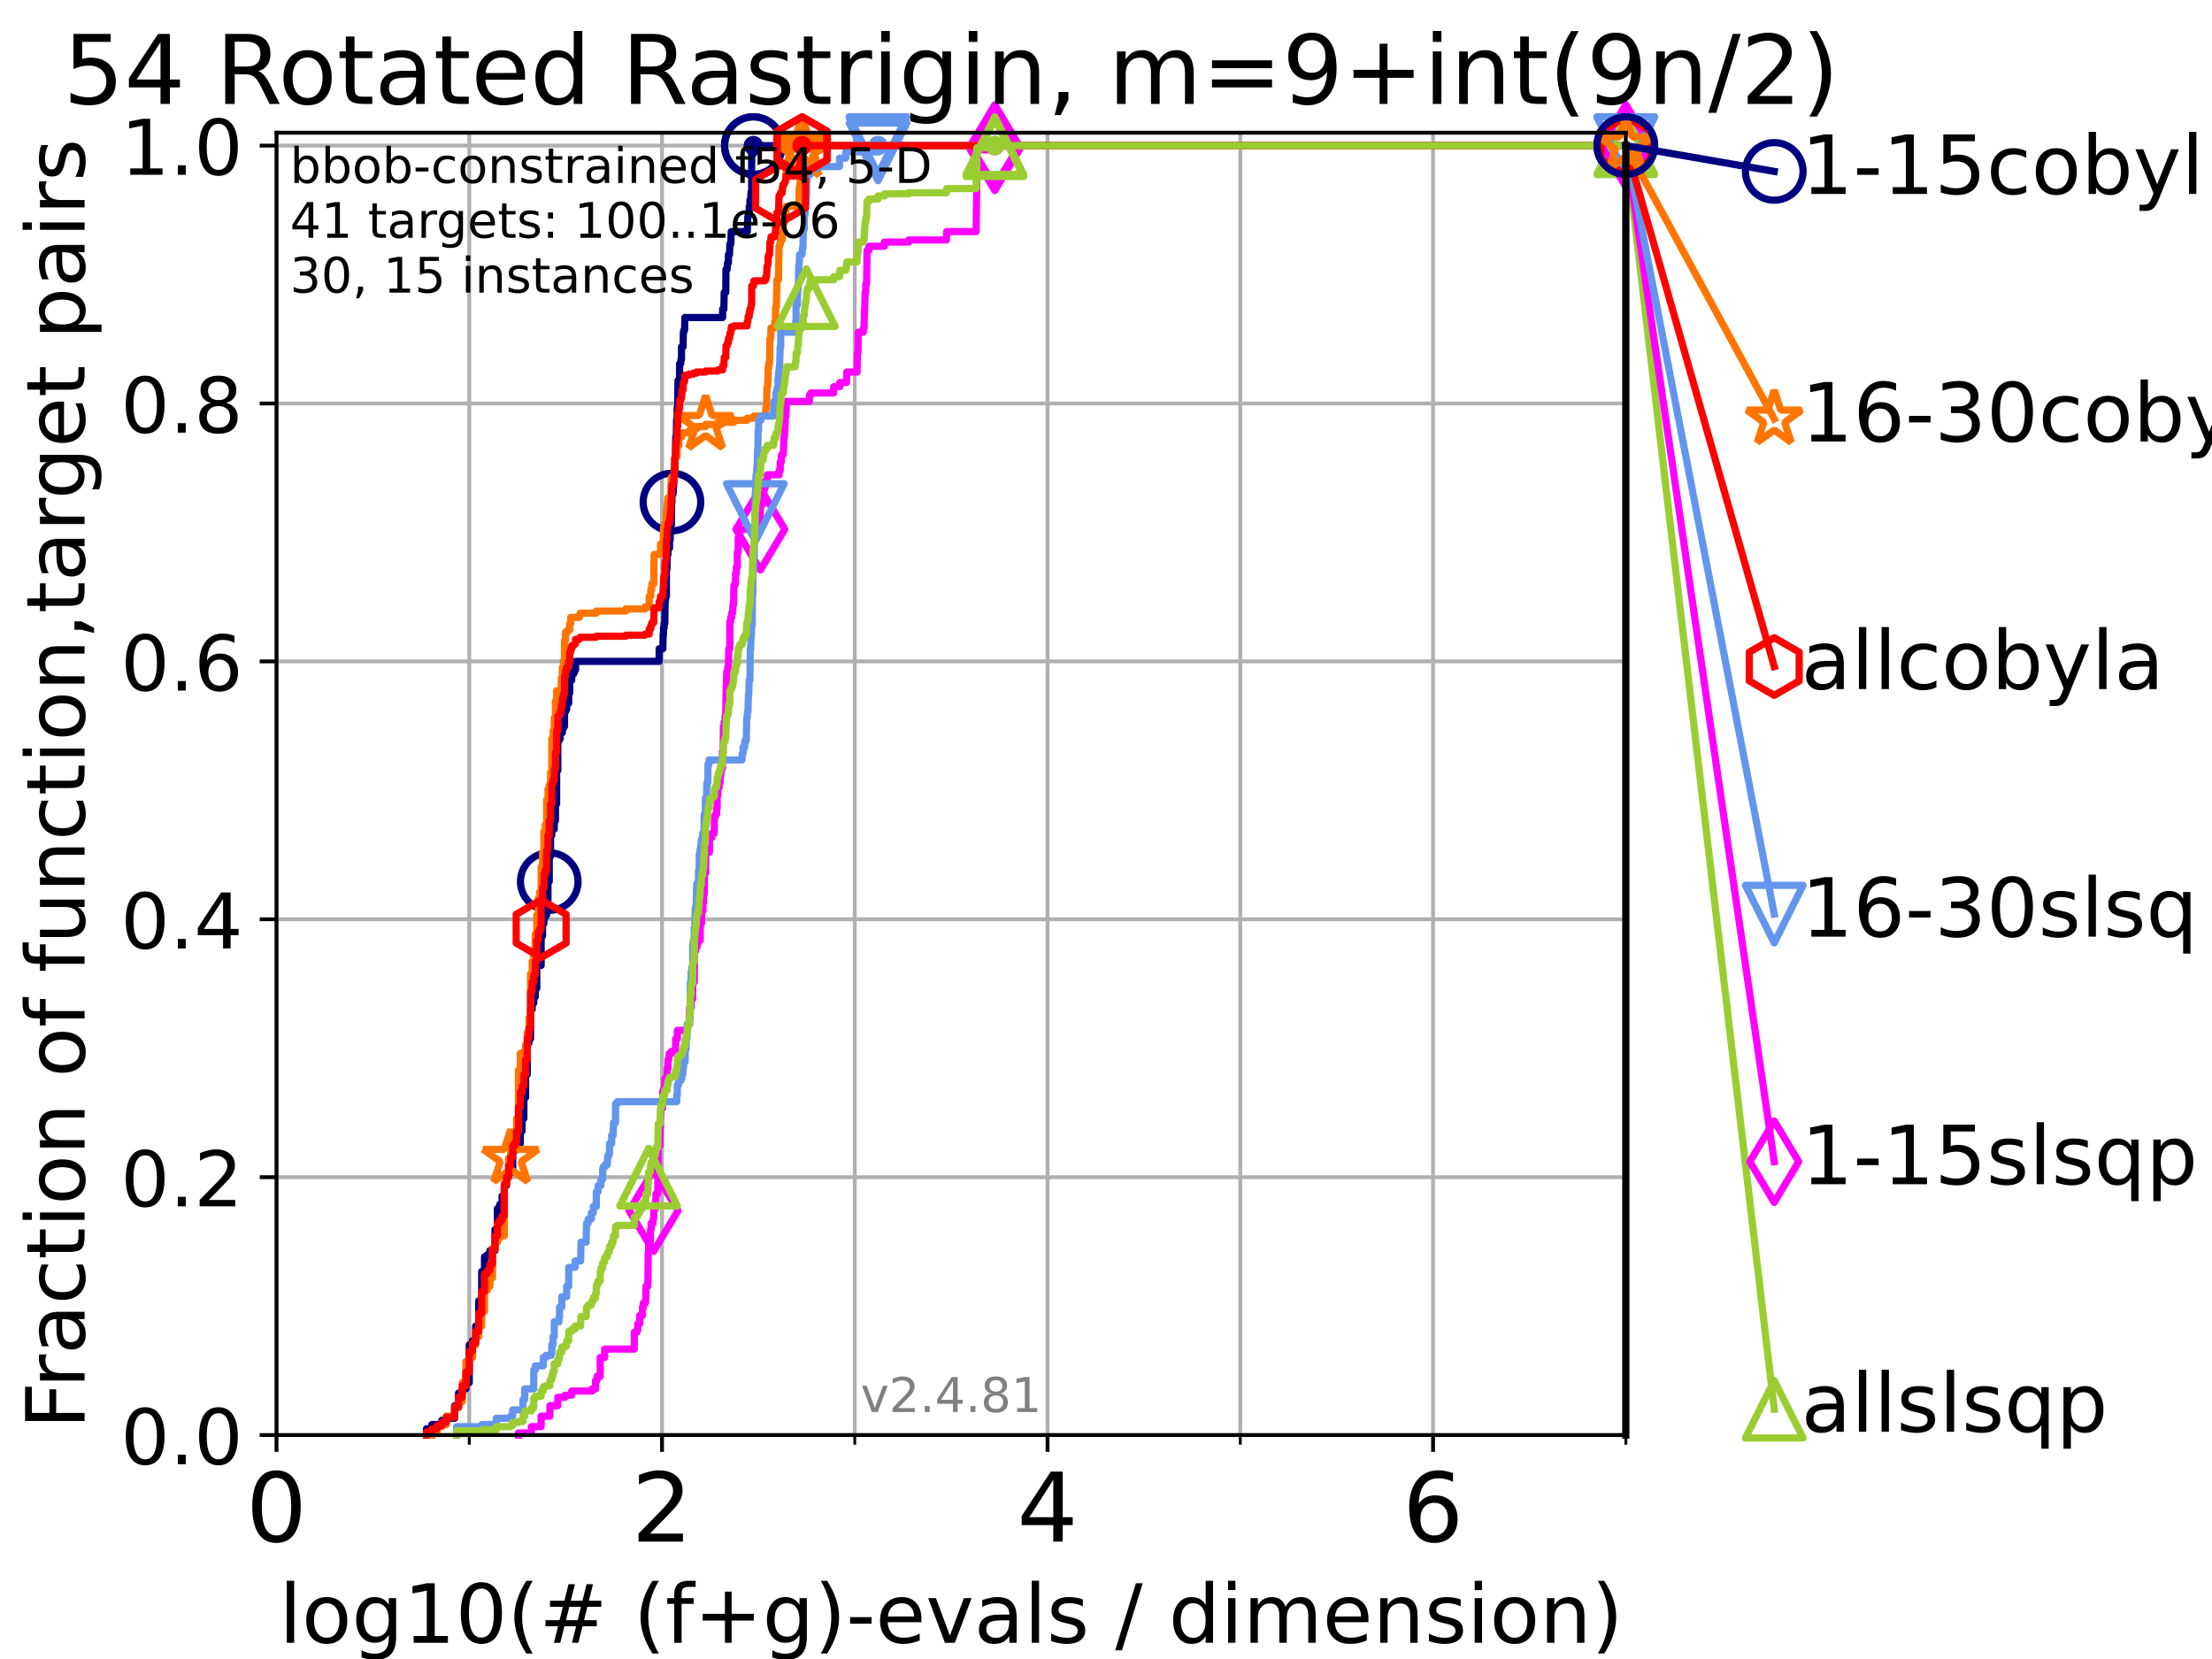 <?xml version="1.0" encoding="utf-8" standalone="no"?>
<!DOCTYPE svg PUBLIC "-//W3C//DTD SVG 1.1//EN"
  "http://www.w3.org/Graphics/SVG/1.1/DTD/svg11.dtd">
<!-- Created with matplotlib (https://matplotlib.org/) -->
<svg height="345.6pt" version="1.1" viewBox="0 0 460.8 345.6" width="460.8pt" xmlns="http://www.w3.org/2000/svg" xmlns:xlink="http://www.w3.org/1999/xlink">
 <defs>
  <style type="text/css">*{stroke-linecap:butt;stroke-linejoin:round;}</style>
 </defs>
 <g id="figure_1">
  <g id="patch_1">
   <path d="M 0 345.6 
L 460.8 345.6 
L 460.8 0 
L 0 0 
z
" style="fill:#ffffff;"/>
  </g>
  <g id="axes_1">
   <g id="patch_2">
    <path d="M 57.6 298.944 
L 338.688 298.944 
L 338.688 27.648 
L 57.6 27.648 
z
" style="fill:#ffffff;"/>
   </g>
   <g id="matplotlib.axis_1">
    <g id="xtick_1">
     <g id="line2d_1">
      <path clip-path="url(#p7179577b9c)" d="M 57.6 298.944 
L 57.6 27.648 
" style="fill:none;stroke:#b0b0b0;stroke-linecap:square;stroke-width:0.8;"/>
     </g>
     <g id="line2d_2">
      <defs>
       <path d="M 0 0 
L 0 3.5 
" id="m9dfac525b4" style="stroke:#000000;stroke-width:0.8;"/>
      </defs>
      <g>
       <use style="stroke:#000000;stroke-width:0.8;" x="57.6" xlink:href="#m9dfac525b4" y="298.944"/>
      </g>
     </g>
     <g id="text_1">
      <!-- 0 -->
      <g transform="translate(51.237 321.141)scale(0.2 -0.2)">
       <defs>
        <path d="M 31.781 66.406 
Q 24.172 66.406 20.328 58.906 
Q 16.5 51.422 16.5 36.375 
Q 16.5 21.391 20.328 13.891 
Q 24.172 6.391 31.781 6.391 
Q 39.453 6.391 43.281 13.891 
Q 47.125 21.391 47.125 36.375 
Q 47.125 51.422 43.281 58.906 
Q 39.453 66.406 31.781 66.406 
z
M 31.781 74.219 
Q 44.047 74.219 50.516 64.516 
Q 56.984 54.828 56.984 36.375 
Q 56.984 17.969 50.516 8.266 
Q 44.047 -1.422 31.781 -1.422 
Q 19.531 -1.422 13.062 8.266 
Q 6.594 17.969 6.594 36.375 
Q 6.594 54.828 13.062 64.516 
Q 19.531 74.219 31.781 74.219 
z
" id="DejaVuSans-48"/>
       </defs>
       <use xlink:href="#DejaVuSans-48"/>
      </g>
     </g>
    </g>
    <g id="xtick_2">
     <g id="line2d_3">
      <path clip-path="url(#p7179577b9c)" d="M 137.911 298.944 
L 137.911 27.648 
" style="fill:none;stroke:#b0b0b0;stroke-linecap:square;stroke-width:0.8;"/>
     </g>
     <g id="line2d_4">
      <g>
       <use style="stroke:#000000;stroke-width:0.8;" x="137.911" xlink:href="#m9dfac525b4" y="298.944"/>
      </g>
     </g>
     <g id="text_2">
      <!-- 2 -->
      <g transform="translate(131.548 321.141)scale(0.2 -0.2)">
       <defs>
        <path d="M 19.188 8.297 
L 53.609 8.297 
L 53.609 0 
L 7.328 0 
L 7.328 8.297 
Q 12.938 14.109 22.625 23.891 
Q 32.328 33.688 34.812 36.531 
Q 39.547 41.844 41.422 45.531 
Q 43.312 49.219 43.312 52.781 
Q 43.312 58.594 39.234 62.25 
Q 35.156 65.922 28.609 65.922 
Q 23.969 65.922 18.812 64.312 
Q 13.672 62.703 7.812 59.422 
L 7.812 69.391 
Q 13.766 71.781 18.938 73 
Q 24.125 74.219 28.422 74.219 
Q 39.75 74.219 46.484 68.547 
Q 53.219 62.891 53.219 53.422 
Q 53.219 48.922 51.531 44.891 
Q 49.859 40.875 45.406 35.406 
Q 44.188 33.984 37.641 27.219 
Q 31.109 20.453 19.188 8.297 
z
" id="DejaVuSans-50"/>
       </defs>
       <use xlink:href="#DejaVuSans-50"/>
      </g>
     </g>
    </g>
    <g id="xtick_3">
     <g id="line2d_5">
      <path clip-path="url(#p7179577b9c)" d="M 218.222 298.944 
L 218.222 27.648 
" style="fill:none;stroke:#b0b0b0;stroke-linecap:square;stroke-width:0.8;"/>
     </g>
     <g id="line2d_6">
      <g>
       <use style="stroke:#000000;stroke-width:0.8;" x="218.222" xlink:href="#m9dfac525b4" y="298.944"/>
      </g>
     </g>
     <g id="text_3">
      <!-- 4 -->
      <g transform="translate(211.859 321.141)scale(0.2 -0.2)">
       <defs>
        <path d="M 37.797 64.312 
L 12.891 25.391 
L 37.797 25.391 
z
M 35.203 72.906 
L 47.609 72.906 
L 47.609 25.391 
L 58.016 25.391 
L 58.016 17.188 
L 47.609 17.188 
L 47.609 0 
L 37.797 0 
L 37.797 17.188 
L 4.891 17.188 
L 4.891 26.703 
z
" id="DejaVuSans-52"/>
       </defs>
       <use xlink:href="#DejaVuSans-52"/>
      </g>
     </g>
    </g>
    <g id="xtick_4">
     <g id="line2d_7">
      <path clip-path="url(#p7179577b9c)" d="M 298.533 298.944 
L 298.533 27.648 
" style="fill:none;stroke:#b0b0b0;stroke-linecap:square;stroke-width:0.8;"/>
     </g>
     <g id="line2d_8">
      <g>
       <use style="stroke:#000000;stroke-width:0.8;" x="298.533" xlink:href="#m9dfac525b4" y="298.944"/>
      </g>
     </g>
     <g id="text_4">
      <!-- 6 -->
      <g transform="translate(292.17 321.141)scale(0.2 -0.2)">
       <defs>
        <path d="M 33.016 40.375 
Q 26.375 40.375 22.484 35.828 
Q 18.609 31.297 18.609 23.391 
Q 18.609 15.531 22.484 10.953 
Q 26.375 6.391 33.016 6.391 
Q 39.656 6.391 43.531 10.953 
Q 47.406 15.531 47.406 23.391 
Q 47.406 31.297 43.531 35.828 
Q 39.656 40.375 33.016 40.375 
z
M 52.594 71.297 
L 52.594 62.312 
Q 48.875 64.062 45.094 64.984 
Q 41.312 65.922 37.594 65.922 
Q 27.828 65.922 22.672 59.328 
Q 17.531 52.734 16.797 39.406 
Q 19.672 43.656 24.016 45.922 
Q 28.375 48.188 33.594 48.188 
Q 44.578 48.188 50.953 41.516 
Q 57.328 34.859 57.328 23.391 
Q 57.328 12.156 50.688 5.359 
Q 44.047 -1.422 33.016 -1.422 
Q 20.359 -1.422 13.672 8.266 
Q 6.984 17.969 6.984 36.375 
Q 6.984 53.656 15.188 63.938 
Q 23.391 74.219 37.203 74.219 
Q 40.922 74.219 44.703 73.484 
Q 48.484 72.75 52.594 71.297 
z
" id="DejaVuSans-54"/>
       </defs>
       <use xlink:href="#DejaVuSans-54"/>
      </g>
     </g>
    </g>
    <g id="xtick_5">
     <g id="line2d_9">
      <path clip-path="url(#p7179577b9c)" d="M 97.755 298.944 
L 97.755 27.648 
" style="fill:none;stroke:#b0b0b0;stroke-linecap:square;stroke-width:0.8;"/>
     </g>
     <g id="line2d_10">
      <defs>
       <path d="M 0 0 
L 0 2 
" id="m7b4004ca94" style="stroke:#000000;stroke-width:0.6;"/>
      </defs>
      <g>
       <use style="stroke:#000000;stroke-width:0.6;" x="97.755" xlink:href="#m7b4004ca94" y="298.944"/>
      </g>
     </g>
    </g>
    <g id="xtick_6">
     <g id="line2d_11">
      <path clip-path="url(#p7179577b9c)" d="M 178.066 298.944 
L 178.066 27.648 
" style="fill:none;stroke:#b0b0b0;stroke-linecap:square;stroke-width:0.8;"/>
     </g>
     <g id="line2d_12">
      <g>
       <use style="stroke:#000000;stroke-width:0.6;" x="178.066" xlink:href="#m7b4004ca94" y="298.944"/>
      </g>
     </g>
    </g>
    <g id="xtick_7">
     <g id="line2d_13">
      <path clip-path="url(#p7179577b9c)" d="M 258.377 298.944 
L 258.377 27.648 
" style="fill:none;stroke:#b0b0b0;stroke-linecap:square;stroke-width:0.8;"/>
     </g>
     <g id="line2d_14">
      <g>
       <use style="stroke:#000000;stroke-width:0.6;" x="258.377" xlink:href="#m7b4004ca94" y="298.944"/>
      </g>
     </g>
    </g>
    <g id="xtick_8">
     <g id="line2d_15">
      <path clip-path="url(#p7179577b9c)" d="M 338.688 298.944 
L 338.688 27.648 
" style="fill:none;stroke:#b0b0b0;stroke-linecap:square;stroke-width:0.8;"/>
     </g>
     <g id="line2d_16">
      <g>
       <use style="stroke:#000000;stroke-width:0.6;" x="338.688" xlink:href="#m7b4004ca94" y="298.944"/>
      </g>
     </g>
    </g>
    <g id="text_5">
     <!-- log10(# (f+g)-evals / dimension) -->
     <g transform="translate(58.145 342.218)scale(0.17 -0.17)">
      <defs>
       <path d="M 9.422 75.984 
L 18.406 75.984 
L 18.406 0 
L 9.422 0 
z
" id="DejaVuSans-108"/>
       <path d="M 30.609 48.391 
Q 23.391 48.391 19.188 42.75 
Q 14.984 37.109 14.984 27.297 
Q 14.984 17.484 19.156 11.844 
Q 23.344 6.203 30.609 6.203 
Q 37.797 6.203 41.984 11.859 
Q 46.188 17.531 46.188 27.297 
Q 46.188 37.016 41.984 42.703 
Q 37.797 48.391 30.609 48.391 
z
M 30.609 56 
Q 42.328 56 49.016 48.375 
Q 55.719 40.766 55.719 27.297 
Q 55.719 13.875 49.016 6.219 
Q 42.328 -1.422 30.609 -1.422 
Q 18.844 -1.422 12.172 6.219 
Q 5.516 13.875 5.516 27.297 
Q 5.516 40.766 12.172 48.375 
Q 18.844 56 30.609 56 
z
" id="DejaVuSans-111"/>
       <path d="M 45.406 27.984 
Q 45.406 37.75 41.375 43.109 
Q 37.359 48.484 30.078 48.484 
Q 22.859 48.484 18.828 43.109 
Q 14.797 37.75 14.797 27.984 
Q 14.797 18.266 18.828 12.891 
Q 22.859 7.516 30.078 7.516 
Q 37.359 7.516 41.375 12.891 
Q 45.406 18.266 45.406 27.984 
z
M 54.391 6.781 
Q 54.391 -7.172 48.188 -13.984 
Q 42 -20.797 29.203 -20.797 
Q 24.469 -20.797 20.266 -20.094 
Q 16.062 -19.391 12.109 -17.922 
L 12.109 -9.188 
Q 16.062 -11.328 19.922 -12.344 
Q 23.781 -13.375 27.781 -13.375 
Q 36.625 -13.375 41.016 -8.766 
Q 45.406 -4.156 45.406 5.172 
L 45.406 9.625 
Q 42.625 4.781 38.281 2.391 
Q 33.938 0 27.875 0 
Q 17.828 0 11.672 7.656 
Q 5.516 15.328 5.516 27.984 
Q 5.516 40.672 11.672 48.328 
Q 17.828 56 27.875 56 
Q 33.938 56 38.281 53.609 
Q 42.625 51.219 45.406 46.391 
L 45.406 54.688 
L 54.391 54.688 
z
" id="DejaVuSans-103"/>
       <path d="M 12.406 8.297 
L 28.516 8.297 
L 28.516 63.922 
L 10.984 60.406 
L 10.984 69.391 
L 28.422 72.906 
L 38.281 72.906 
L 38.281 8.297 
L 54.391 8.297 
L 54.391 0 
L 12.406 0 
z
" id="DejaVuSans-49"/>
       <path d="M 31 75.875 
Q 24.469 64.656 21.281 53.656 
Q 18.109 42.672 18.109 31.391 
Q 18.109 20.125 21.312 9.062 
Q 24.516 -2 31 -13.188 
L 23.188 -13.188 
Q 15.875 -1.703 12.234 9.375 
Q 8.594 20.453 8.594 31.391 
Q 8.594 42.281 12.203 53.312 
Q 15.828 64.359 23.188 75.875 
z
" id="DejaVuSans-40"/>
       <path d="M 51.125 44 
L 36.922 44 
L 32.812 27.688 
L 47.125 27.688 
z
M 43.797 71.781 
L 38.719 51.516 
L 52.984 51.516 
L 58.109 71.781 
L 65.922 71.781 
L 60.891 51.516 
L 76.125 51.516 
L 76.125 44 
L 58.984 44 
L 54.984 27.688 
L 70.516 27.688 
L 70.516 20.219 
L 53.078 20.219 
L 48 0 
L 40.188 0 
L 45.219 20.219 
L 30.906 20.219 
L 25.875 0 
L 18.016 0 
L 23.094 20.219 
L 7.719 20.219 
L 7.719 27.688 
L 24.906 27.688 
L 29 44 
L 13.281 44 
L 13.281 51.516 
L 30.906 51.516 
L 35.891 71.781 
z
" id="DejaVuSans-35"/>
       <path id="DejaVuSans-32"/>
       <path d="M 37.109 75.984 
L 37.109 68.5 
L 28.516 68.5 
Q 23.688 68.5 21.797 66.547 
Q 19.922 64.594 19.922 59.516 
L 19.922 54.688 
L 34.719 54.688 
L 34.719 47.703 
L 19.922 47.703 
L 19.922 0 
L 10.891 0 
L 10.891 47.703 
L 2.297 47.703 
L 2.297 54.688 
L 10.891 54.688 
L 10.891 58.5 
Q 10.891 67.625 15.141 71.797 
Q 19.391 75.984 28.609 75.984 
z
" id="DejaVuSans-102"/>
       <path d="M 46 62.703 
L 46 35.5 
L 73.188 35.5 
L 73.188 27.203 
L 46 27.203 
L 46 0 
L 37.797 0 
L 37.797 27.203 
L 10.594 27.203 
L 10.594 35.5 
L 37.797 35.5 
L 37.797 62.703 
z
" id="DejaVuSans-43"/>
       <path d="M 8.016 75.875 
L 15.828 75.875 
Q 23.141 64.359 26.781 53.312 
Q 30.422 42.281 30.422 31.391 
Q 30.422 20.453 26.781 9.375 
Q 23.141 -1.703 15.828 -13.188 
L 8.016 -13.188 
Q 14.5 -2 17.703 9.062 
Q 20.906 20.125 20.906 31.391 
Q 20.906 42.672 17.703 53.656 
Q 14.5 64.656 8.016 75.875 
z
" id="DejaVuSans-41"/>
       <path d="M 4.891 31.391 
L 31.203 31.391 
L 31.203 23.391 
L 4.891 23.391 
z
" id="DejaVuSans-45"/>
       <path d="M 56.203 29.594 
L 56.203 25.203 
L 14.891 25.203 
Q 15.484 15.922 20.484 11.062 
Q 25.484 6.203 34.422 6.203 
Q 39.594 6.203 44.453 7.469 
Q 49.312 8.734 54.109 11.281 
L 54.109 2.781 
Q 49.266 0.734 44.188 -0.344 
Q 39.109 -1.422 33.891 -1.422 
Q 20.797 -1.422 13.156 6.188 
Q 5.516 13.812 5.516 26.812 
Q 5.516 40.234 12.766 48.109 
Q 20.016 56 32.328 56 
Q 43.359 56 49.781 48.891 
Q 56.203 41.797 56.203 29.594 
z
M 47.219 32.234 
Q 47.125 39.594 43.094 43.984 
Q 39.062 48.391 32.422 48.391 
Q 24.906 48.391 20.391 44.141 
Q 15.875 39.891 15.188 32.172 
z
" id="DejaVuSans-101"/>
       <path d="M 2.984 54.688 
L 12.5 54.688 
L 29.594 8.797 
L 46.688 54.688 
L 56.203 54.688 
L 35.688 0 
L 23.484 0 
z
" id="DejaVuSans-118"/>
       <path d="M 34.281 27.484 
Q 23.391 27.484 19.188 25 
Q 14.984 22.516 14.984 16.5 
Q 14.984 11.719 18.141 8.906 
Q 21.297 6.109 26.703 6.109 
Q 34.188 6.109 38.703 11.406 
Q 43.219 16.703 43.219 25.484 
L 43.219 27.484 
z
M 52.203 31.203 
L 52.203 0 
L 43.219 0 
L 43.219 8.297 
Q 40.141 3.328 35.547 0.953 
Q 30.953 -1.422 24.312 -1.422 
Q 15.922 -1.422 10.953 3.297 
Q 6 8.016 6 15.922 
Q 6 25.141 12.172 29.828 
Q 18.359 34.516 30.609 34.516 
L 43.219 34.516 
L 43.219 35.406 
Q 43.219 41.609 39.141 45 
Q 35.062 48.391 27.688 48.391 
Q 23 48.391 18.547 47.266 
Q 14.109 46.141 10.016 43.891 
L 10.016 52.203 
Q 14.938 54.109 19.578 55.047 
Q 24.219 56 28.609 56 
Q 40.484 56 46.344 49.844 
Q 52.203 43.703 52.203 31.203 
z
" id="DejaVuSans-97"/>
       <path d="M 44.281 53.078 
L 44.281 44.578 
Q 40.484 46.531 36.375 47.5 
Q 32.281 48.484 27.875 48.484 
Q 21.188 48.484 17.844 46.438 
Q 14.5 44.391 14.5 40.281 
Q 14.5 37.156 16.891 35.375 
Q 19.281 33.594 26.516 31.984 
L 29.594 31.297 
Q 39.156 29.25 43.188 25.516 
Q 47.219 21.781 47.219 15.094 
Q 47.219 7.469 41.188 3.016 
Q 35.156 -1.422 24.609 -1.422 
Q 20.219 -1.422 15.453 -0.562 
Q 10.688 0.297 5.422 2 
L 5.422 11.281 
Q 10.406 8.688 15.234 7.391 
Q 20.062 6.109 24.812 6.109 
Q 31.156 6.109 34.562 8.281 
Q 37.984 10.453 37.984 14.406 
Q 37.984 18.062 35.516 20.016 
Q 33.062 21.969 24.703 23.781 
L 21.578 24.516 
Q 13.234 26.266 9.516 29.906 
Q 5.812 33.547 5.812 39.891 
Q 5.812 47.609 11.281 51.797 
Q 16.75 56 26.812 56 
Q 31.781 56 36.172 55.266 
Q 40.578 54.547 44.281 53.078 
z
" id="DejaVuSans-115"/>
       <path d="M 25.391 72.906 
L 33.688 72.906 
L 8.297 -9.281 
L 0 -9.281 
z
" id="DejaVuSans-47"/>
       <path d="M 45.406 46.391 
L 45.406 75.984 
L 54.391 75.984 
L 54.391 0 
L 45.406 0 
L 45.406 8.203 
Q 42.578 3.328 38.25 0.953 
Q 33.938 -1.422 27.875 -1.422 
Q 17.969 -1.422 11.734 6.484 
Q 5.516 14.406 5.516 27.297 
Q 5.516 40.188 11.734 48.094 
Q 17.969 56 27.875 56 
Q 33.938 56 38.25 53.625 
Q 42.578 51.266 45.406 46.391 
z
M 14.797 27.297 
Q 14.797 17.391 18.875 11.75 
Q 22.953 6.109 30.078 6.109 
Q 37.203 6.109 41.297 11.75 
Q 45.406 17.391 45.406 27.297 
Q 45.406 37.203 41.297 42.844 
Q 37.203 48.484 30.078 48.484 
Q 22.953 48.484 18.875 42.844 
Q 14.797 37.203 14.797 27.297 
z
" id="DejaVuSans-100"/>
       <path d="M 9.422 54.688 
L 18.406 54.688 
L 18.406 0 
L 9.422 0 
z
M 9.422 75.984 
L 18.406 75.984 
L 18.406 64.594 
L 9.422 64.594 
z
" id="DejaVuSans-105"/>
       <path d="M 52 44.188 
Q 55.375 50.25 60.062 53.125 
Q 64.75 56 71.094 56 
Q 79.641 56 84.281 50.016 
Q 88.922 44.047 88.922 33.016 
L 88.922 0 
L 79.891 0 
L 79.891 32.719 
Q 79.891 40.578 77.094 44.375 
Q 74.312 48.188 68.609 48.188 
Q 61.625 48.188 57.562 43.547 
Q 53.516 38.922 53.516 30.906 
L 53.516 0 
L 44.484 0 
L 44.484 32.719 
Q 44.484 40.625 41.703 44.406 
Q 38.922 48.188 33.109 48.188 
Q 26.219 48.188 22.156 43.531 
Q 18.109 38.875 18.109 30.906 
L 18.109 0 
L 9.078 0 
L 9.078 54.688 
L 18.109 54.688 
L 18.109 46.188 
Q 21.188 51.219 25.484 53.609 
Q 29.781 56 35.688 56 
Q 41.656 56 45.828 52.969 
Q 50 49.953 52 44.188 
z
" id="DejaVuSans-109"/>
       <path d="M 54.891 33.016 
L 54.891 0 
L 45.906 0 
L 45.906 32.719 
Q 45.906 40.484 42.875 44.328 
Q 39.844 48.188 33.797 48.188 
Q 26.516 48.188 22.312 43.547 
Q 18.109 38.922 18.109 30.906 
L 18.109 0 
L 9.078 0 
L 9.078 54.688 
L 18.109 54.688 
L 18.109 46.188 
Q 21.344 51.125 25.703 53.562 
Q 30.078 56 35.797 56 
Q 45.219 56 50.047 50.172 
Q 54.891 44.344 54.891 33.016 
z
" id="DejaVuSans-110"/>
      </defs>
      <use xlink:href="#DejaVuSans-108"/>
      <use x="27.783" xlink:href="#DejaVuSans-111"/>
      <use x="88.965" xlink:href="#DejaVuSans-103"/>
      <use x="152.441" xlink:href="#DejaVuSans-49"/>
      <use x="216.064" xlink:href="#DejaVuSans-48"/>
      <use x="279.688" xlink:href="#DejaVuSans-40"/>
      <use x="318.701" xlink:href="#DejaVuSans-35"/>
      <use x="402.49" xlink:href="#DejaVuSans-32"/>
      <use x="434.277" xlink:href="#DejaVuSans-40"/>
      <use x="473.291" xlink:href="#DejaVuSans-102"/>
      <use x="508.496" xlink:href="#DejaVuSans-43"/>
      <use x="592.285" xlink:href="#DejaVuSans-103"/>
      <use x="655.762" xlink:href="#DejaVuSans-41"/>
      <use x="694.775" xlink:href="#DejaVuSans-45"/>
      <use x="730.859" xlink:href="#DejaVuSans-101"/>
      <use x="792.383" xlink:href="#DejaVuSans-118"/>
      <use x="851.562" xlink:href="#DejaVuSans-97"/>
      <use x="912.842" xlink:href="#DejaVuSans-108"/>
      <use x="940.625" xlink:href="#DejaVuSans-115"/>
      <use x="992.725" xlink:href="#DejaVuSans-32"/>
      <use x="1024.512" xlink:href="#DejaVuSans-47"/>
      <use x="1058.203" xlink:href="#DejaVuSans-32"/>
      <use x="1089.99" xlink:href="#DejaVuSans-100"/>
      <use x="1153.467" xlink:href="#DejaVuSans-105"/>
      <use x="1181.25" xlink:href="#DejaVuSans-109"/>
      <use x="1278.662" xlink:href="#DejaVuSans-101"/>
      <use x="1340.186" xlink:href="#DejaVuSans-110"/>
      <use x="1403.564" xlink:href="#DejaVuSans-115"/>
      <use x="1455.664" xlink:href="#DejaVuSans-105"/>
      <use x="1483.447" xlink:href="#DejaVuSans-111"/>
      <use x="1544.629" xlink:href="#DejaVuSans-110"/>
      <use x="1608.008" xlink:href="#DejaVuSans-41"/>
     </g>
    </g>
   </g>
   <g id="matplotlib.axis_2">
    <g id="ytick_1">
     <g id="line2d_17">
      <path clip-path="url(#p7179577b9c)" d="M 57.6 298.944 
L 338.688 298.944 
" style="fill:none;stroke:#b0b0b0;stroke-linecap:square;stroke-width:0.8;"/>
     </g>
     <g id="line2d_18">
      <defs>
       <path d="M 0 0 
L -3.5 0 
" id="mae994f0e03" style="stroke:#000000;stroke-width:0.8;"/>
      </defs>
      <g>
       <use style="stroke:#000000;stroke-width:0.8;" x="57.6" xlink:href="#mae994f0e03" y="298.944"/>
      </g>
     </g>
     <g id="text_6">
      <!-- 0.0 -->
      <g transform="translate(25.155 305.023)scale(0.16 -0.16)">
       <defs>
        <path d="M 10.688 12.406 
L 21 12.406 
L 21 0 
L 10.688 0 
z
" id="DejaVuSans-46"/>
       </defs>
       <use xlink:href="#DejaVuSans-48"/>
       <use x="63.623" xlink:href="#DejaVuSans-46"/>
       <use x="95.41" xlink:href="#DejaVuSans-48"/>
      </g>
     </g>
    </g>
    <g id="ytick_2">
     <g id="line2d_19">
      <path clip-path="url(#p7179577b9c)" d="M 57.6 245.222 
L 338.688 245.222 
" style="fill:none;stroke:#b0b0b0;stroke-linecap:square;stroke-width:0.8;"/>
     </g>
     <g id="line2d_20">
      <g>
       <use style="stroke:#000000;stroke-width:0.8;" x="57.6" xlink:href="#mae994f0e03" y="245.222"/>
      </g>
     </g>
     <g id="text_7">
      <!-- 0.2 -->
      <g transform="translate(25.155 251.301)scale(0.16 -0.16)">
       <use xlink:href="#DejaVuSans-48"/>
       <use x="63.623" xlink:href="#DejaVuSans-46"/>
       <use x="95.41" xlink:href="#DejaVuSans-50"/>
      </g>
     </g>
    </g>
    <g id="ytick_3">
     <g id="line2d_21">
      <path clip-path="url(#p7179577b9c)" d="M 57.6 191.5 
L 338.688 191.5 
" style="fill:none;stroke:#b0b0b0;stroke-linecap:square;stroke-width:0.8;"/>
     </g>
     <g id="line2d_22">
      <g>
       <use style="stroke:#000000;stroke-width:0.8;" x="57.6" xlink:href="#mae994f0e03" y="191.5"/>
      </g>
     </g>
     <g id="text_8">
      <!-- 0.4 -->
      <g transform="translate(25.155 197.579)scale(0.16 -0.16)">
       <use xlink:href="#DejaVuSans-48"/>
       <use x="63.623" xlink:href="#DejaVuSans-46"/>
       <use x="95.41" xlink:href="#DejaVuSans-52"/>
      </g>
     </g>
    </g>
    <g id="ytick_4">
     <g id="line2d_23">
      <path clip-path="url(#p7179577b9c)" d="M 57.6 137.778 
L 338.688 137.778 
" style="fill:none;stroke:#b0b0b0;stroke-linecap:square;stroke-width:0.8;"/>
     </g>
     <g id="line2d_24">
      <g>
       <use style="stroke:#000000;stroke-width:0.8;" x="57.6" xlink:href="#mae994f0e03" y="137.778"/>
      </g>
     </g>
     <g id="text_9">
      <!-- 0.6 -->
      <g transform="translate(25.155 143.857)scale(0.16 -0.16)">
       <use xlink:href="#DejaVuSans-48"/>
       <use x="63.623" xlink:href="#DejaVuSans-46"/>
       <use x="95.41" xlink:href="#DejaVuSans-54"/>
      </g>
     </g>
    </g>
    <g id="ytick_5">
     <g id="line2d_25">
      <path clip-path="url(#p7179577b9c)" d="M 57.6 84.056 
L 338.688 84.056 
" style="fill:none;stroke:#b0b0b0;stroke-linecap:square;stroke-width:0.8;"/>
     </g>
     <g id="line2d_26">
      <g>
       <use style="stroke:#000000;stroke-width:0.8;" x="57.6" xlink:href="#mae994f0e03" y="84.056"/>
      </g>
     </g>
     <g id="text_10">
      <!-- 0.8 -->
      <g transform="translate(25.155 90.135)scale(0.16 -0.16)">
       <defs>
        <path d="M 31.781 34.625 
Q 24.75 34.625 20.719 30.859 
Q 16.703 27.094 16.703 20.516 
Q 16.703 13.922 20.719 10.156 
Q 24.75 6.391 31.781 6.391 
Q 38.812 6.391 42.859 10.172 
Q 46.922 13.969 46.922 20.516 
Q 46.922 27.094 42.891 30.859 
Q 38.875 34.625 31.781 34.625 
z
M 21.922 38.812 
Q 15.578 40.375 12.031 44.719 
Q 8.5 49.078 8.5 55.328 
Q 8.5 64.062 14.719 69.141 
Q 20.953 74.219 31.781 74.219 
Q 42.672 74.219 48.875 69.141 
Q 55.078 64.062 55.078 55.328 
Q 55.078 49.078 51.531 44.719 
Q 48 40.375 41.703 38.812 
Q 48.828 37.156 52.797 32.312 
Q 56.781 27.484 56.781 20.516 
Q 56.781 9.906 50.312 4.234 
Q 43.844 -1.422 31.781 -1.422 
Q 19.734 -1.422 13.25 4.234 
Q 6.781 9.906 6.781 20.516 
Q 6.781 27.484 10.781 32.312 
Q 14.797 37.156 21.922 38.812 
z
M 18.312 54.391 
Q 18.312 48.734 21.844 45.562 
Q 25.391 42.391 31.781 42.391 
Q 38.141 42.391 41.719 45.562 
Q 45.312 48.734 45.312 54.391 
Q 45.312 60.062 41.719 63.234 
Q 38.141 66.406 31.781 66.406 
Q 25.391 66.406 21.844 63.234 
Q 18.312 60.062 18.312 54.391 
z
" id="DejaVuSans-56"/>
       </defs>
       <use xlink:href="#DejaVuSans-48"/>
       <use x="63.623" xlink:href="#DejaVuSans-46"/>
       <use x="95.41" xlink:href="#DejaVuSans-56"/>
      </g>
     </g>
    </g>
    <g id="ytick_6">
     <g id="line2d_27">
      <path clip-path="url(#p7179577b9c)" d="M 57.6 30.334 
L 338.688 30.334 
" style="fill:none;stroke:#b0b0b0;stroke-linecap:square;stroke-width:0.8;"/>
     </g>
     <g id="line2d_28">
      <g>
       <use style="stroke:#000000;stroke-width:0.8;" x="57.6" xlink:href="#mae994f0e03" y="30.334"/>
      </g>
     </g>
     <g id="text_11">
      <!-- 1.0 -->
      <g transform="translate(25.155 36.413)scale(0.16 -0.16)">
       <use xlink:href="#DejaVuSans-49"/>
       <use x="63.623" xlink:href="#DejaVuSans-46"/>
       <use x="95.41" xlink:href="#DejaVuSans-48"/>
      </g>
     </g>
    </g>
    <g id="text_12">
     <!-- Fraction of function,target pairs -->
     <g transform="translate(17.62 297.681)rotate(-90)scale(0.17 -0.17)">
      <defs>
       <path d="M 9.812 72.906 
L 51.703 72.906 
L 51.703 64.594 
L 19.672 64.594 
L 19.672 43.109 
L 48.578 43.109 
L 48.578 34.812 
L 19.672 34.812 
L 19.672 0 
L 9.812 0 
z
" id="DejaVuSans-70"/>
       <path d="M 41.109 46.297 
Q 39.594 47.172 37.812 47.578 
Q 36.031 48 33.891 48 
Q 26.266 48 22.188 43.047 
Q 18.109 38.094 18.109 28.812 
L 18.109 0 
L 9.078 0 
L 9.078 54.688 
L 18.109 54.688 
L 18.109 46.188 
Q 20.953 51.172 25.484 53.578 
Q 30.031 56 36.531 56 
Q 37.453 56 38.578 55.875 
Q 39.703 55.766 41.062 55.516 
z
" id="DejaVuSans-114"/>
       <path d="M 48.781 52.594 
L 48.781 44.188 
Q 44.969 46.297 41.141 47.344 
Q 37.312 48.391 33.406 48.391 
Q 24.656 48.391 19.812 42.844 
Q 14.984 37.312 14.984 27.297 
Q 14.984 17.281 19.812 11.734 
Q 24.656 6.203 33.406 6.203 
Q 37.312 6.203 41.141 7.25 
Q 44.969 8.297 48.781 10.406 
L 48.781 2.094 
Q 45.016 0.344 40.984 -0.531 
Q 36.969 -1.422 32.422 -1.422 
Q 20.062 -1.422 12.781 6.344 
Q 5.516 14.109 5.516 27.297 
Q 5.516 40.672 12.859 48.328 
Q 20.219 56 33.016 56 
Q 37.156 56 41.109 55.141 
Q 45.062 54.297 48.781 52.594 
z
" id="DejaVuSans-99"/>
       <path d="M 18.312 70.219 
L 18.312 54.688 
L 36.812 54.688 
L 36.812 47.703 
L 18.312 47.703 
L 18.312 18.016 
Q 18.312 11.328 20.141 9.422 
Q 21.969 7.516 27.594 7.516 
L 36.812 7.516 
L 36.812 0 
L 27.594 0 
Q 17.188 0 13.234 3.875 
Q 9.281 7.766 9.281 18.016 
L 9.281 47.703 
L 2.688 47.703 
L 2.688 54.688 
L 9.281 54.688 
L 9.281 70.219 
z
" id="DejaVuSans-116"/>
       <path d="M 8.5 21.578 
L 8.5 54.688 
L 17.484 54.688 
L 17.484 21.922 
Q 17.484 14.156 20.5 10.266 
Q 23.531 6.391 29.594 6.391 
Q 36.859 6.391 41.078 11.031 
Q 45.312 15.672 45.312 23.688 
L 45.312 54.688 
L 54.297 54.688 
L 54.297 0 
L 45.312 0 
L 45.312 8.406 
Q 42.047 3.422 37.719 1 
Q 33.406 -1.422 27.688 -1.422 
Q 18.266 -1.422 13.375 4.438 
Q 8.5 10.297 8.5 21.578 
z
M 31.109 56 
z
" id="DejaVuSans-117"/>
       <path d="M 11.719 12.406 
L 22.016 12.406 
L 22.016 4 
L 14.016 -11.625 
L 7.719 -11.625 
L 11.719 4 
z
" id="DejaVuSans-44"/>
       <path d="M 18.109 8.203 
L 18.109 -20.797 
L 9.078 -20.797 
L 9.078 54.688 
L 18.109 54.688 
L 18.109 46.391 
Q 20.953 51.266 25.266 53.625 
Q 29.594 56 35.594 56 
Q 45.562 56 51.781 48.094 
Q 58.016 40.188 58.016 27.297 
Q 58.016 14.406 51.781 6.484 
Q 45.562 -1.422 35.594 -1.422 
Q 29.594 -1.422 25.266 0.953 
Q 20.953 3.328 18.109 8.203 
z
M 48.688 27.297 
Q 48.688 37.203 44.609 42.844 
Q 40.531 48.484 33.406 48.484 
Q 26.266 48.484 22.188 42.844 
Q 18.109 37.203 18.109 27.297 
Q 18.109 17.391 22.188 11.75 
Q 26.266 6.109 33.406 6.109 
Q 40.531 6.109 44.609 11.75 
Q 48.688 17.391 48.688 27.297 
z
" id="DejaVuSans-112"/>
      </defs>
      <use xlink:href="#DejaVuSans-70"/>
      <use x="50.27" xlink:href="#DejaVuSans-114"/>
      <use x="91.383" xlink:href="#DejaVuSans-97"/>
      <use x="152.662" xlink:href="#DejaVuSans-99"/>
      <use x="207.643" xlink:href="#DejaVuSans-116"/>
      <use x="246.852" xlink:href="#DejaVuSans-105"/>
      <use x="274.635" xlink:href="#DejaVuSans-111"/>
      <use x="335.816" xlink:href="#DejaVuSans-110"/>
      <use x="399.195" xlink:href="#DejaVuSans-32"/>
      <use x="430.982" xlink:href="#DejaVuSans-111"/>
      <use x="492.164" xlink:href="#DejaVuSans-102"/>
      <use x="527.369" xlink:href="#DejaVuSans-32"/>
      <use x="559.156" xlink:href="#DejaVuSans-102"/>
      <use x="594.361" xlink:href="#DejaVuSans-117"/>
      <use x="657.74" xlink:href="#DejaVuSans-110"/>
      <use x="721.119" xlink:href="#DejaVuSans-99"/>
      <use x="776.1" xlink:href="#DejaVuSans-116"/>
      <use x="815.309" xlink:href="#DejaVuSans-105"/>
      <use x="843.092" xlink:href="#DejaVuSans-111"/>
      <use x="904.273" xlink:href="#DejaVuSans-110"/>
      <use x="967.652" xlink:href="#DejaVuSans-44"/>
      <use x="999.439" xlink:href="#DejaVuSans-116"/>
      <use x="1038.648" xlink:href="#DejaVuSans-97"/>
      <use x="1099.928" xlink:href="#DejaVuSans-114"/>
      <use x="1139.291" xlink:href="#DejaVuSans-103"/>
      <use x="1202.768" xlink:href="#DejaVuSans-101"/>
      <use x="1264.291" xlink:href="#DejaVuSans-116"/>
      <use x="1303.5" xlink:href="#DejaVuSans-32"/>
      <use x="1335.287" xlink:href="#DejaVuSans-112"/>
      <use x="1398.764" xlink:href="#DejaVuSans-97"/>
      <use x="1460.043" xlink:href="#DejaVuSans-105"/>
      <use x="1487.826" xlink:href="#DejaVuSans-114"/>
      <use x="1528.939" xlink:href="#DejaVuSans-115"/>
     </g>
    </g>
   </g>
   <g id="line2d_29">
    <defs>
     <path d="M 0 1.5 
C 0.398 1.5 0.779 1.342 1.061 1.061 
C 1.342 0.779 1.5 0.398 1.5 0 
C 1.5 -0.398 1.342 -0.779 1.061 -1.061 
C 0.779 -1.342 0.398 -1.5 0 -1.5 
C -0.398 -1.5 -0.779 -1.342 -1.061 -1.061 
C -1.342 -0.779 -1.5 -0.398 -1.5 0 
C -1.5 0.398 -1.342 0.779 -1.061 1.061 
C -0.779 1.342 -0.398 1.5 0 1.5 
z
" id="mbdaa57df30" style="stroke:#000080;"/>
    </defs>
    <g>
     <use style="fill:#000080;stroke:#000080;" x="156.942" xlink:href="#mbdaa57df30" y="30.334"/>
     <use style="fill:#000080;stroke:#000080;" x="156.942" xlink:href="#mbdaa57df30" y="30.334"/>
    </g>
   </g>
   <g id="line2d_30">
    <path d="M 88.847 298.944 
L 88.847 297.634 
L 89.973 297.634 
L 89.973 296.76 
L 92.027 296.76 
L 92.027 295.887 
L 92.969 295.887 
L 92.969 295.45 
L 94.715 295.45 
L 94.715 292.829 
L 95.526 292.829 
L 95.526 290.209 
L 96.301 290.209 
L 96.301 289.335 
L 97.044 289.335 
L 97.044 288.025 
L 97.755 288.025 
L 97.755 280.163 
L 98.439 280.163 
L 98.439 279.29 
L 99.098 279.29 
L 99.098 276.232 
L 99.732 276.232 
L 99.732 270.991 
L 100.344 270.991 
L 100.344 264.876 
L 100.935 264.876 
L 100.935 261.819 
L 101.507 261.819 
L 101.507 261.382 
L 102.06 261.382 
L 102.06 260.509 
L 103.118 260.509 
L 103.118 256.141 
L 103.623 256.141 
L 103.623 251.773 
L 104.115 251.773 
L 104.115 250.9 
L 104.592 250.9 
L 104.592 249.153 
L 105.057 249.153 
L 105.057 246.969 
L 105.51 246.969 
L 105.51 245.222 
L 105.952 245.222 
L 105.952 244.348 
L 106.383 244.348 
L 106.383 243.912 
L 106.803 243.912 
L 106.803 239.544 
L 107.614 239.544 
L 107.614 238.234 
L 108.389 238.234 
L 108.389 235.613 
L 108.764 235.613 
L 108.764 232.993 
L 109.132 232.993 
L 109.132 228.625 
L 109.491 228.625 
L 109.491 223.821 
L 109.843 223.821 
L 109.843 217.269 
L 110.189 217.269 
L 110.189 216.396 
L 110.527 216.396 
L 110.527 210.281 
L 110.86 210.281 
L 110.86 208.971 
L 111.186 208.971 
L 111.186 207.66 
L 111.506 207.66 
L 111.506 205.913 
L 111.82 205.913 
L 111.82 201.109 
L 112.73 201.109 
L 112.73 194.994 
L 113.023 194.994 
L 113.023 192.374 
L 113.311 192.374 
L 113.311 191.063 
L 113.595 191.063 
L 113.595 190.627 
L 113.874 190.627 
L 113.874 187.569 
L 114.148 187.569 
L 114.148 183.638 
L 114.419 183.638 
L 114.419 178.397 
L 114.685 178.397 
L 114.685 174.029 
L 114.947 174.029 
L 114.947 172.719 
L 115.46 172.719 
L 115.46 170.972 
L 115.711 170.972 
L 115.711 167.478 
L 115.959 167.478 
L 115.959 160.49 
L 116.203 160.49 
L 116.203 154.375 
L 116.443 154.375 
L 116.443 153.938 
L 116.68 153.938 
L 116.68 152.628 
L 117.145 152.628 
L 117.145 151.755 
L 117.373 151.755 
L 117.373 151.318 
L 117.598 151.318 
L 117.598 148.26 
L 117.821 148.26 
L 117.821 147.824 
L 118.04 147.824 
L 118.04 146.513 
L 118.471 146.513 
L 118.471 144.33 
L 118.682 144.33 
L 118.682 141.709 
L 119.097 141.709 
L 119.097 140.399 
L 119.503 140.399 
L 119.503 139.962 
L 119.702 139.962 
L 119.702 139.525 
L 119.899 139.525 
L 119.899 137.778 
L 137.308 137.778 
L 137.308 135.157 
L 138.084 135.157 
L 138.153 132.1 
L 138.222 132.1 
L 138.222 130.79 
L 138.358 130.79 
L 138.358 129.916 
L 138.494 129.916 
L 138.561 125.112 
L 138.628 125.112 
L 138.695 124.238 
L 138.828 124.238 
L 138.828 118.56 
L 138.96 118.56 
L 138.96 115.503 
L 139.156 115.503 
L 139.156 114.193 
L 139.478 114.193 
L 139.478 112.446 
L 139.605 112.446 
L 139.668 109.388 
L 139.856 109.388 
L 139.918 104.584 
L 139.98 104.584 
L 139.98 102.837 
L 140.226 102.837 
L 140.287 101.09 
L 140.348 101.09 
L 140.409 98.469 
L 140.589 98.469 
L 140.589 95.412 
L 140.708 95.412 
L 140.768 91.044 
L 140.886 91.044 
L 140.944 87.55 
L 141.061 87.55 
L 141.061 84.93 
L 141.177 84.93 
L 141.235 79.252 
L 141.578 79.252 
L 141.578 75.758 
L 141.802 75.758 
L 141.858 74.884 
L 141.969 74.884 
L 141.969 72.263 
L 142.297 72.263 
L 142.352 69.206 
L 142.459 69.206 
L 142.459 68.769 
L 142.62 68.769 
L 142.673 66.149 
L 150.531 66.149 
L 150.531 64.402 
L 150.8 64.402 
L 150.866 60.908 
L 151.195 60.908 
L 151.228 56.103 
L 151.486 56.103 
L 151.55 54.793 
L 151.74 54.793 
L 151.74 53.046 
L 151.96 53.046 
L 152.053 50.862 
L 152.238 50.862 
L 152.33 48.241 
L 155.679 48.241 
L 155.779 45.184 
L 155.854 45.184 
L 155.854 44.747 
L 156.077 44.747 
L 156.077 43 
L 156.224 43 
L 156.224 41.69 
L 156.37 41.69 
L 156.467 39.943 
L 156.587 39.943 
L 156.587 32.081 
L 156.942 32.081 
L 156.942 30.334 
L 338.688 30.334 
L 338.688 30.334 
" style="fill:none;stroke:#000080;stroke-linecap:square;stroke-width:1.5;"/>
   </g>
   <g id="line2d_31">
    <defs>
     <path d="M 0 6 
C 1.591 6 3.117 5.368 4.243 4.243 
C 5.368 3.117 6 1.591 6 0 
C 6 -1.591 5.368 -3.117 4.243 -4.243 
C 3.117 -5.368 1.591 -6 0 -6 
C -1.591 -6 -3.117 -5.368 -4.243 -4.243 
C -5.368 -3.117 -6 -1.591 -6 0 
C -6 1.591 -5.368 3.117 -4.243 4.243 
C -3.117 5.368 -1.591 6 0 6 
z
" id="m91c5a1369a" style="stroke:#000080;stroke-width:1.5;"/>
    </defs>
    <g>
     <use style="fill-opacity:0;stroke:#000080;stroke-width:1.5;" x="114.419" xlink:href="#m91c5a1369a" y="183.638"/>
     <use style="fill-opacity:0;stroke:#000080;stroke-width:1.5;" x="139.98" xlink:href="#m91c5a1369a" y="104.584"/>
     <use style="fill-opacity:0;stroke:#000080;stroke-width:1.5;" x="156.942" xlink:href="#m91c5a1369a" y="30.334"/>
     <use style="fill-opacity:0;stroke:#000080;stroke-width:1.5;" x="156.942" xlink:href="#m91c5a1369a" y="30.334"/>
     <use style="fill-opacity:0;stroke:#000080;stroke-width:1.5;" x="338.688" xlink:href="#m91c5a1369a" y="30.334"/>
    </g>
   </g>
   <g id="line2d_32">
    <path style="fill:none;stroke:#000080;stroke-linecap:square;stroke-width:1.5;"/>
    <g/>
   </g>
   <g id="line2d_33">
    <defs>
     <path d="M 0 1.5 
C 0.398 1.5 0.779 1.342 1.061 1.061 
C 1.342 0.779 1.5 0.398 1.5 0 
C 1.5 -0.398 1.342 -0.779 1.061 -1.061 
C 0.779 -1.342 0.398 -1.5 0 -1.5 
C -0.398 -1.5 -0.779 -1.342 -1.061 -1.061 
C -1.342 -0.779 -1.5 -0.398 -1.5 0 
C -1.5 0.398 -1.342 0.779 -1.061 1.061 
C -0.779 1.342 -0.398 1.5 0 1.5 
z
" id="mec4d4d1437" style="stroke:#ff00ff;"/>
    </defs>
    <g>
     <use style="fill:#ff00ff;stroke:#ff00ff;" x="207.236" xlink:href="#mec4d4d1437" y="30.334"/>
     <use style="fill:#ff00ff;stroke:#ff00ff;" x="207.236" xlink:href="#mec4d4d1437" y="30.334"/>
    </g>
   </g>
   <g id="line2d_34">
    <path d="M 108.006 298.944 
L 108.006 298.507 
L 110.694 298.507 
L 110.694 297.197 
L 112.73 297.197 
L 112.73 295.013 
L 114.552 295.013 
L 114.552 292.829 
L 116.203 292.829 
L 116.203 291.082 
L 117.71 291.082 
L 117.71 290.645 
L 119.097 290.645 
L 119.097 289.772 
L 123.354 289.772 
L 123.354 289.335 
L 124.063 289.335 
L 124.063 287.588 
L 124.369 287.588 
L 124.369 286.715 
L 125.038 286.715 
L 125.038 282.784 
L 125.962 282.784 
L 125.962 281.037 
L 132.133 281.037 
L 132.133 277.543 
L 132.66 277.543 
L 132.66 277.106 
L 132.847 277.106 
L 132.847 275.796 
L 133.262 275.796 
L 133.262 274.048 
L 133.844 274.048 
L 133.844 272.301 
L 134.019 272.301 
L 134.019 271.428 
L 134.492 271.428 
L 134.577 267.934 
L 134.953 267.934 
L 135.036 260.946 
L 135.118 260.946 
L 135.118 258.762 
L 135.482 258.762 
L 135.522 256.141 
L 135.642 256.141 
L 135.642 254.831 
L 136.035 254.831 
L 136.073 253.957 
L 136.151 253.957 
L 136.228 251.773 
L 136.532 251.773 
L 136.57 250.026 
L 136.645 250.026 
L 136.645 248.716 
L 137.016 248.716 
L 137.126 238.671 
L 137.487 238.671 
L 137.594 232.556 
L 137.665 232.556 
L 137.665 230.809 
L 138.05 230.809 
L 138.05 227.315 
L 138.188 227.315 
L 138.188 226.878 
L 138.46 226.878 
L 138.494 224.694 
L 138.993 224.694 
L 138.993 222.51 
L 139.156 222.51 
L 139.156 220.763 
L 139.317 220.763 
L 139.414 219.453 
L 139.887 219.453 
L 139.887 219.016 
L 140.738 219.016 
L 140.738 216.396 
L 141.119 216.396 
L 141.119 214.649 
L 143.222 214.649 
L 143.222 213.775 
L 143.35 213.775 
L 143.35 213.338 
L 143.603 213.338 
L 143.679 209.844 
L 144.001 209.844 
L 144.001 208.097 
L 144.294 208.097 
L 144.318 204.603 
L 144.63 204.603 
L 144.653 198.052 
L 144.935 198.052 
L 144.935 197.178 
L 145.236 197.178 
L 145.236 196.304 
L 145.531 196.304 
L 145.531 195.868 
L 145.866 195.868 
L 145.888 192.374 
L 146.151 192.374 
L 146.151 189.753 
L 146.453 189.753 
L 146.453 188.006 
L 146.58 188.006 
L 146.58 186.259 
L 146.728 186.259 
L 146.749 181.891 
L 147 181.891 
L 147.02 177.524 
L 147.789 177.524 
L 147.829 174.466 
L 148.297 174.466 
L 148.297 173.593 
L 148.789 173.593 
L 148.827 170.099 
L 149.031 170.099 
L 149.031 169.662 
L 149.269 169.662 
L 149.269 168.352 
L 149.396 168.352 
L 149.396 165.731 
L 149.539 165.731 
L 149.593 163.984 
L 149.824 163.984 
L 149.824 163.11 
L 149.999 163.11 
L 149.999 161.8 
L 150.12 161.8 
L 150.12 160.927 
L 150.258 160.927 
L 150.276 160.053 
L 150.48 160.053 
L 150.497 156.559 
L 150.632 156.559 
L 150.716 151.318 
L 150.85 151.318 
L 150.85 150.444 
L 151.064 150.444 
L 151.064 149.134 
L 151.179 149.134 
L 151.276 143.456 
L 151.292 143.456 
L 151.389 139.962 
L 151.534 139.962 
L 151.597 139.088 
L 151.724 139.088 
L 151.819 135.157 
L 152.022 135.157 
L 152.037 129.48 
L 152.223 129.48 
L 152.223 128.606 
L 152.421 128.606 
L 152.421 127.732 
L 152.617 127.732 
L 152.692 125.985 
L 152.811 125.985 
L 152.885 122.055 
L 153.032 122.055 
L 153.032 121.618 
L 153.222 121.618 
L 153.222 119.434 
L 153.409 119.434 
L 153.409 118.124 
L 153.595 118.124 
L 153.595 115.066 
L 153.778 115.066 
L 153.778 112.009 
L 153.96 112.009 
L 153.96 111.135 
L 154.126 111.135 
L 154.126 110.262 
L 158.401 110.262 
L 158.401 105.021 
L 158.973 105.021 
L 158.973 103.71 
L 159.108 103.71 
L 159.108 101.963 
L 159.263 101.963 
L 159.263 101.527 
L 159.416 101.527 
L 159.416 100.216 
L 159.848 100.216 
L 159.848 98.906 
L 162.303 98.906 
L 162.303 98.033 
L 162.526 98.033 
L 162.526 96.285 
L 162.746 96.285 
L 162.746 94.975 
L 162.963 94.975 
L 162.963 94.538 
L 163.193 94.538 
L 163.299 91.044 
L 163.405 91.044 
L 163.51 89.297 
L 163.534 89.297 
L 163.614 86.677 
L 163.733 86.677 
L 163.836 83.619 
L 168.615 83.619 
L 168.615 82.309 
L 168.888 82.309 
L 168.888 81.872 
L 173.671 81.872 
L 173.671 80.562 
L 174.922 80.562 
L 174.922 79.688 
L 176.356 79.688 
L 176.406 77.505 
L 178.555 77.505 
L 178.602 73.574 
L 178.737 73.574 
L 178.78 69.206 
L 179.833 69.206 
L 179.88 68.333 
L 180.002 68.333 
L 180.083 64.402 
L 180.13 64.402 
L 180.216 60.908 
L 180.351 60.908 
L 180.351 59.161 
L 180.531 59.161 
L 180.615 52.172 
L 181.015 52.172 
L 181.015 51.299 
L 184.245 51.299 
L 184.245 50.425 
L 189.293 50.425 
L 189.293 49.988 
L 197.165 49.988 
L 197.201 48.241 
L 203.35 48.241 
L 203.454 40.38 
L 203.465 40.38 
L 203.503 31.208 
L 207.236 31.208 
L 207.236 30.334 
L 338.688 30.334 
L 338.688 30.334 
" style="fill:none;stroke:#ff00ff;stroke-linecap:square;stroke-width:1.5;"/>
   </g>
   <g id="line2d_35">
    <defs>
     <path d="M -0 8.485 
L 5.091 0 
L 0 -8.485 
L -5.091 -0 
z
" id="madbe3671e7" style="stroke:#ff00ff;stroke-linejoin:miter;stroke-width:1.5;"/>
    </defs>
    <g>
     <use style="fill-opacity:0;stroke:#ff00ff;stroke-linejoin:miter;stroke-width:1.5;" x="136.151" xlink:href="#madbe3671e7" y="252.21"/>
     <use style="fill-opacity:0;stroke:#ff00ff;stroke-linejoin:miter;stroke-width:1.5;" x="158.401" xlink:href="#madbe3671e7" y="110.262"/>
     <use style="fill-opacity:0;stroke:#ff00ff;stroke-linejoin:miter;stroke-width:1.5;" x="207.236" xlink:href="#madbe3671e7" y="31.208"/>
     <use style="fill-opacity:0;stroke:#ff00ff;stroke-linejoin:miter;stroke-width:1.5;" x="207.236" xlink:href="#madbe3671e7" y="30.334"/>
     <use style="fill-opacity:0;stroke:#ff00ff;stroke-linejoin:miter;stroke-width:1.5;" x="338.688" xlink:href="#madbe3671e7" y="30.334"/>
    </g>
   </g>
   <g id="line2d_36">
    <path style="fill:none;stroke:#ff00ff;stroke-linecap:square;stroke-width:1.5;"/>
    <g/>
   </g>
   <g id="line2d_37">
    <defs>
     <path d="M 0 1.5 
C 0.398 1.5 0.779 1.342 1.061 1.061 
C 1.342 0.779 1.5 0.398 1.5 0 
C 1.5 -0.398 1.342 -0.779 1.061 -1.061 
C 0.779 -1.342 0.398 -1.5 0 -1.5 
C -0.398 -1.5 -0.779 -1.342 -1.061 -1.061 
C -1.342 -0.779 -1.5 -0.398 -1.5 0 
C -1.5 0.398 -1.342 0.779 -1.061 1.061 
C -0.779 1.342 -0.398 1.5 0 1.5 
z
" id="meb7f977ca2" style="stroke:#ff7500;"/>
    </defs>
    <g>
     <use style="fill:#ff7500;stroke:#ff7500;" x="167.093" xlink:href="#meb7f977ca2" y="30.334"/>
     <use style="fill:#ff7500;stroke:#ff7500;" x="167.093" xlink:href="#meb7f977ca2" y="30.334"/>
    </g>
   </g>
   <g id="line2d_38">
    <path d="M 89.973 298.944 
L 89.973 298.507 
L 91.03 298.507 
L 91.03 297.197 
L 92.027 297.197 
L 92.027 296.76 
L 92.969 296.76 
L 92.969 295.013 
L 94.715 295.013 
L 94.715 293.266 
L 95.526 293.266 
L 95.526 291.956 
L 96.301 291.956 
L 96.301 288.025 
L 97.044 288.025 
L 97.044 283.657 
L 97.755 283.657 
L 97.755 282.784 
L 98.439 282.784 
L 98.439 280.163 
L 99.098 280.163 
L 99.098 278.416 
L 99.732 278.416 
L 99.732 276.232 
L 100.344 276.232 
L 100.344 273.175 
L 100.935 273.175 
L 100.935 268.807 
L 101.507 268.807 
L 101.507 267.934 
L 102.06 267.934 
L 102.06 266.187 
L 102.597 266.187 
L 102.597 260.072 
L 103.118 260.072 
L 103.118 258.762 
L 103.623 258.762 
L 103.623 257.888 
L 104.115 257.888 
L 104.115 257.451 
L 105.057 257.451 
L 105.057 246.532 
L 105.51 246.532 
L 105.51 245.222 
L 105.952 245.222 
L 105.952 241.291 
L 106.383 241.291 
L 106.383 238.234 
L 106.803 238.234 
L 106.803 237.797 
L 107.213 237.797 
L 107.213 236.487 
L 107.614 236.487 
L 107.614 232.993 
L 108.006 232.993 
L 108.006 222.947 
L 108.389 222.947 
L 108.389 219.453 
L 109.132 219.453 
L 109.132 219.016 
L 109.491 219.016 
L 109.491 217.706 
L 109.843 217.706 
L 109.843 215.085 
L 110.189 215.085 
L 110.189 212.028 
L 110.527 212.028 
L 110.527 202.856 
L 110.86 202.856 
L 110.86 200.235 
L 111.186 200.235 
L 111.186 198.488 
L 111.506 198.488 
L 111.506 194.557 
L 111.82 194.557 
L 111.82 190.627 
L 112.128 190.627 
L 112.128 187.132 
L 112.432 187.132 
L 112.432 185.822 
L 112.73 185.822 
L 112.73 180.581 
L 113.023 180.581 
L 113.023 177.524 
L 113.311 177.524 
L 113.311 173.156 
L 113.595 173.156 
L 113.595 171.846 
L 113.874 171.846 
L 113.874 166.604 
L 114.148 166.604 
L 114.148 164.421 
L 114.419 164.421 
L 114.419 163.547 
L 114.685 163.547 
L 114.685 160.927 
L 114.947 160.927 
L 114.947 153.938 
L 115.206 153.938 
L 115.206 152.191 
L 115.46 152.191 
L 115.46 149.571 
L 115.711 149.571 
L 115.711 146.077 
L 115.959 146.077 
L 115.959 143.893 
L 116.914 143.893 
L 116.914 141.272 
L 117.145 141.272 
L 117.145 139.088 
L 117.373 139.088 
L 117.373 137.778 
L 117.598 137.778 
L 117.598 133.41 
L 117.821 133.41 
L 117.821 131.663 
L 118.257 131.663 
L 118.257 131.227 
L 118.682 131.227 
L 118.682 129.916 
L 118.891 129.916 
L 118.891 128.606 
L 120.666 128.606 
L 120.666 128.169 
L 120.852 128.169 
L 120.852 127.732 
L 124.216 127.732 
L 124.216 127.296 
L 130.345 127.296 
L 130.345 126.859 
L 134.365 126.859 
L 134.365 126.422 
L 135.24 126.422 
L 135.24 124.238 
L 135.562 124.238 
L 135.562 122.928 
L 135.721 122.928 
L 135.8 121.618 
L 136.189 121.618 
L 136.266 115.503 
L 137.451 115.503 
L 137.451 115.066 
L 137.594 115.066 
L 137.594 113.319 
L 138.153 113.319 
L 138.222 109.825 
L 138.494 109.825 
L 138.494 108.952 
L 138.762 108.952 
L 138.828 106.331 
L 138.96 106.331 
L 138.96 105.021 
L 139.091 105.021 
L 139.156 103.71 
L 139.731 103.71 
L 139.794 99.78 
L 139.887 99.78 
L 139.887 99.343 
L 140.469 99.343 
L 140.529 95.412 
L 140.827 95.412 
L 140.827 94.975 
L 141.061 94.975 
L 141.061 92.791 
L 141.407 92.791 
L 141.407 91.044 
L 141.969 91.044 
L 142.079 90.171 
L 143.528 90.171 
L 143.528 89.734 
L 144.463 89.734 
L 144.463 89.297 
L 145.121 89.297 
L 145.121 88.86 
L 147 88.86 
L 147 88.424 
L 149.504 88.424 
L 149.504 87.987 
L 152.856 87.987 
L 152.856 87.55 
L 155.641 87.55 
L 155.641 87.113 
L 157.047 87.113 
L 157.047 86.677 
L 159.314 86.677 
L 159.314 86.24 
L 159.527 86.24 
L 159.527 84.93 
L 159.688 84.93 
L 159.788 80.562 
L 159.887 80.562 
L 159.986 79.252 
L 160.006 79.252 
L 160.006 76.631 
L 160.143 76.631 
L 160.143 75.758 
L 160.298 75.758 
L 160.394 70.516 
L 160.547 70.516 
L 160.604 68.333 
L 161.393 68.333 
L 161.393 67.022 
L 161.556 67.022 
L 161.574 63.965 
L 161.717 63.965 
L 161.806 60.471 
L 161.841 60.471 
L 161.841 58.287 
L 162.174 58.287 
L 162.278 51.299 
L 162.415 51.299 
L 162.415 50.862 
L 162.568 50.862 
L 162.602 49.988 
L 162.963 49.988 
L 163.012 47.368 
L 163.128 47.368 
L 163.128 46.494 
L 163.372 46.494 
L 163.437 45.621 
L 163.566 45.621 
L 163.614 44.747 
L 163.709 44.747 
L 163.709 43 
L 166.385 43 
L 166.494 39.069 
L 166.588 39.069 
L 166.669 37.759 
L 166.709 37.759 
L 166.749 36.012 
L 166.829 36.012 
L 166.829 34.265 
L 166.962 34.265 
L 166.962 31.644 
L 167.093 31.644 
L 167.093 30.334 
L 338.688 30.334 
L 338.688 30.334 
" style="fill:none;stroke:#ff7500;stroke-linecap:square;stroke-width:1.5;"/>
   </g>
   <g id="line2d_39">
    <defs>
     <path d="M 0 -6 
L -1.347 -1.854 
L -5.706 -1.854 
L -2.18 0.708 
L -3.527 4.854 
L -0 2.292 
L 3.527 4.854 
L 2.18 0.708 
L 5.706 -1.854 
L 1.347 -1.854 
z
" id="m64bc515a2d" style="stroke:#ff7500;stroke-linejoin:bevel;stroke-width:1.5;"/>
    </defs>
    <g>
     <use style="fill-opacity:0;stroke:#ff7500;stroke-linejoin:bevel;stroke-width:1.5;" x="106.383" xlink:href="#m64bc515a2d" y="241.291"/>
     <use style="fill-opacity:0;stroke:#ff7500;stroke-linejoin:bevel;stroke-width:1.5;" x="147" xlink:href="#m64bc515a2d" y="88.424"/>
     <use style="fill-opacity:0;stroke:#ff7500;stroke-linejoin:bevel;stroke-width:1.5;" x="167.093" xlink:href="#m64bc515a2d" y="31.644"/>
     <use style="fill-opacity:0;stroke:#ff7500;stroke-linejoin:bevel;stroke-width:1.5;" x="167.093" xlink:href="#m64bc515a2d" y="30.334"/>
     <use style="fill-opacity:0;stroke:#ff7500;stroke-linejoin:bevel;stroke-width:1.5;" x="338.688" xlink:href="#m64bc515a2d" y="30.334"/>
    </g>
   </g>
   <g id="line2d_40">
    <path style="fill:none;stroke:#ff7500;stroke-linecap:square;stroke-width:1.5;"/>
    <g/>
   </g>
   <g id="line2d_41">
    <defs>
     <path d="M 0 1.5 
C 0.398 1.5 0.779 1.342 1.061 1.061 
C 1.342 0.779 1.5 0.398 1.5 0 
C 1.5 -0.398 1.342 -0.779 1.061 -1.061 
C 0.779 -1.342 0.398 -1.5 0 -1.5 
C -0.398 -1.5 -0.779 -1.342 -1.061 -1.061 
C -1.342 -0.779 -1.5 -0.398 -1.5 0 
C -1.5 0.398 -1.342 0.779 -1.061 1.061 
C -0.779 1.342 -0.398 1.5 0 1.5 
z
" id="mecfc9b7dde" style="stroke:#6495ed;"/>
    </defs>
    <g>
     <use style="fill:#6495ed;stroke:#6495ed;" x="182.913" xlink:href="#mecfc9b7dde" y="30.334"/>
     <use style="fill:#6495ed;stroke:#6495ed;" x="182.913" xlink:href="#mecfc9b7dde" y="30.334"/>
    </g>
   </g>
   <g id="line2d_42">
    <path d="M 95.125 298.944 
L 95.125 297.197 
L 100.344 297.197 
L 100.344 296.76 
L 103.372 296.76 
L 103.372 295.45 
L 106.383 295.45 
L 106.383 295.013 
L 106.803 295.013 
L 106.803 293.703 
L 108.949 293.703 
L 108.949 291.519 
L 109.312 291.519 
L 109.312 289.335 
L 111.186 289.335 
L 111.186 285.404 
L 111.506 285.404 
L 111.506 284.531 
L 113.168 284.531 
L 113.168 282.784 
L 113.735 282.784 
L 113.735 282.347 
L 114.817 282.347 
L 114.817 281.91 
L 114.947 281.91 
L 114.947 280.163 
L 115.206 280.163 
L 115.206 278.416 
L 115.46 278.416 
L 115.46 275.359 
L 116.443 275.359 
L 116.443 274.485 
L 116.562 274.485 
L 116.562 272.301 
L 117.03 272.301 
L 117.03 270.118 
L 118.04 270.118 
L 118.04 267.934 
L 118.471 267.934 
L 118.471 264.003 
L 119.801 264.003 
L 119.801 262.693 
L 120.945 262.693 
L 121.037 258.762 
L 122.105 258.762 
L 122.191 254.831 
L 122.531 254.831 
L 122.531 253.957 
L 123.193 253.957 
L 123.193 252.647 
L 123.594 252.647 
L 123.594 251.337 
L 124.216 251.337 
L 124.216 248.279 
L 124.595 248.279 
L 124.595 246.969 
L 125.183 246.969 
L 125.183 245.659 
L 125.542 245.659 
L 125.542 243.475 
L 125.683 243.475 
L 125.683 243.038 
L 126.1 243.038 
L 126.1 242.601 
L 126.507 242.601 
L 126.574 240.854 
L 126.773 240.854 
L 126.773 240.418 
L 126.97 240.418 
L 126.97 238.234 
L 127.421 238.234 
L 127.421 236.487 
L 127.737 236.487 
L 127.799 233.866 
L 128.23 233.866 
L 128.23 229.935 
L 128.591 229.935 
L 128.591 229.499 
L 140.974 229.499 
L 140.974 228.188 
L 141.09 228.188 
L 141.09 226.004 
L 141.35 226.004 
L 141.35 225.131 
L 141.83 225.131 
L 141.83 224.694 
L 142.024 224.694 
L 142.024 223.821 
L 142.243 223.821 
L 142.243 222.51 
L 142.379 222.51 
L 142.459 221.2 
L 142.726 221.2 
L 142.726 218.579 
L 142.937 218.579 
L 142.937 216.396 
L 143.119 216.396 
L 143.144 213.338 
L 143.654 213.338 
L 143.654 212.465 
L 143.779 212.465 
L 143.804 204.603 
L 143.977 204.603 
L 143.977 202.419 
L 144.1 202.419 
L 144.124 201.546 
L 144.294 201.546 
L 144.294 196.741 
L 144.439 196.741 
L 144.439 195.868 
L 144.606 195.868 
L 144.606 193.247 
L 144.748 193.247 
L 144.818 189.316 
L 144.912 189.316 
L 144.912 188.879 
L 145.028 188.879 
L 145.121 184.512 
L 145.167 184.512 
L 145.167 184.075 
L 145.509 184.075 
L 145.509 181.454 
L 145.643 181.454 
L 145.666 177.96 
L 145.799 177.96 
L 145.799 177.087 
L 145.954 177.087 
L 145.954 176.213 
L 146.086 176.213 
L 146.086 174.903 
L 146.367 174.903 
L 146.367 173.593 
L 146.644 173.593 
L 146.686 169.662 
L 146.917 169.662 
L 146.958 166.168 
L 147.185 166.168 
L 147.247 163.11 
L 147.45 163.11 
L 147.49 159.179 
L 147.71 159.179 
L 147.71 158.306 
L 154.588 158.306 
L 154.588 156.996 
L 154.788 156.996 
L 154.788 155.685 
L 155.129 155.685 
L 155.129 154.375 
L 155.463 154.375 
L 155.552 149.571 
L 155.628 149.571 
L 155.717 148.26 
L 155.817 148.26 
L 155.904 144.766 
L 155.978 144.766 
L 156.065 141.709 
L 156.224 141.709 
L 156.297 135.157 
L 156.382 135.157 
L 156.479 132.1 
L 156.539 132.1 
L 156.563 130.353 
L 156.694 130.353 
L 156.765 123.802 
L 156.824 123.802 
L 156.895 118.997 
L 156.977 118.997 
L 157.047 115.94 
L 157.128 115.94 
L 157.197 109.388 
L 157.278 109.388 
L 157.347 102.4 
L 157.427 102.4 
L 157.495 98.906 
L 157.597 98.906 
L 157.664 97.159 
L 157.743 97.159 
L 157.81 93.665 
L 157.887 93.665 
L 157.932 89.734 
L 158.031 89.734 
L 158.031 87.55 
L 158.509 87.55 
L 158.509 86.677 
L 161.128 86.677 
L 161.128 85.366 
L 161.247 85.366 
L 161.247 83.619 
L 161.618 83.619 
L 161.618 81.872 
L 161.85 81.872 
L 161.85 80.999 
L 162.078 80.999 
L 162.078 78.815 
L 162.191 78.815 
L 162.191 77.505 
L 162.303 77.505 
L 162.346 76.194 
L 162.415 76.194 
L 162.526 72.263 
L 162.636 72.263 
L 162.636 69.206 
L 165.647 69.206 
L 165.739 67.022 
L 165.831 67.022 
L 165.831 63.528 
L 166.103 63.528 
L 166.207 60.034 
L 166.296 60.034 
L 166.399 55.23 
L 166.473 55.23 
L 166.561 53.046 
L 167.08 53.046 
L 167.165 51.736 
L 167.262 51.736 
L 167.359 47.805 
L 167.526 47.805 
L 167.609 44.747 
L 167.691 44.747 
L 167.773 42.563 
L 167.855 42.563 
L 167.948 40.816 
L 167.973 40.816 
L 168.042 37.759 
L 168.122 37.759 
L 168.214 36.449 
L 168.71 36.449 
L 168.71 35.139 
L 170.064 35.139 
L 170.064 34.702 
L 174.888 34.702 
L 174.888 32.955 
L 176.198 32.955 
L 176.198 31.644 
L 182.913 31.644 
L 182.913 30.334 
L 338.688 30.334 
L 338.688 30.334 
" style="fill:none;stroke:#6495ed;stroke-linecap:square;stroke-width:1.5;"/>
   </g>
   <g id="line2d_43">
    <defs>
     <path d="M -0 6 
L 6 -6 
L -6 -6 
z
" id="m08294a9c79" style="stroke:#6495ed;stroke-linejoin:miter;stroke-width:1.5;"/>
    </defs>
    <g>
     <use style="fill-opacity:0;stroke:#6495ed;stroke-linejoin:miter;stroke-width:1.5;" x="157.347" xlink:href="#m08294a9c79" y="106.768"/>
     <use style="fill-opacity:0;stroke:#6495ed;stroke-linejoin:miter;stroke-width:1.5;" x="182.913" xlink:href="#m08294a9c79" y="31.644"/>
     <use style="fill-opacity:0;stroke:#6495ed;stroke-linejoin:miter;stroke-width:1.5;" x="182.913" xlink:href="#m08294a9c79" y="30.334"/>
     <use style="fill-opacity:0;stroke:#6495ed;stroke-linejoin:miter;stroke-width:1.5;" x="182.913" xlink:href="#m08294a9c79" y="30.334"/>
     <use style="fill-opacity:0;stroke:#6495ed;stroke-linejoin:miter;stroke-width:1.5;" x="338.688" xlink:href="#m08294a9c79" y="30.334"/>
    </g>
   </g>
   <g id="line2d_44">
    <path style="fill:none;stroke:#6495ed;stroke-linecap:square;stroke-width:1.5;"/>
    <g/>
   </g>
   <g id="line2d_45">
    <defs>
     <path d="M 0 1.5 
C 0.398 1.5 0.779 1.342 1.061 1.061 
C 1.342 0.779 1.5 0.398 1.5 0 
C 1.5 -0.398 1.342 -0.779 1.061 -1.061 
C 0.779 -1.342 0.398 -1.5 0 -1.5 
C -0.398 -1.5 -0.779 -1.342 -1.061 -1.061 
C -1.342 -0.779 -1.5 -0.398 -1.5 0 
C -1.5 0.398 -1.342 0.779 -1.061 1.061 
C -0.779 1.342 -0.398 1.5 0 1.5 
z
" id="mddfa310a26" style="stroke:#ff0000;"/>
    </defs>
    <g>
     <use style="fill:#ff0000;stroke:#ff0000;" x="167.093" xlink:href="#mddfa310a26" y="30.334"/>
     <use style="fill:#ff0000;stroke:#ff0000;" x="167.093" xlink:href="#mddfa310a26" y="30.334"/>
    </g>
   </g>
   <g id="line2d_46">
    <path d="M 88.847 298.944 
L 88.847 298.289 
L 89.973 298.289 
L 89.973 297.634 
L 91.03 297.634 
L 91.03 296.979 
L 92.027 296.979 
L 92.027 296.323 
L 92.969 296.323 
L 92.969 295.232 
L 94.715 295.232 
L 94.715 293.048 
L 95.526 293.048 
L 95.526 291.082 
L 96.301 291.082 
L 96.301 288.68 
L 97.044 288.68 
L 97.044 285.841 
L 97.755 285.841 
L 97.755 281.473 
L 98.439 281.473 
L 98.439 279.726 
L 99.098 279.726 
L 99.098 277.324 
L 99.732 277.324 
L 99.732 273.612 
L 100.344 273.612 
L 100.344 269.026 
L 100.935 269.026 
L 100.935 265.313 
L 101.507 265.313 
L 101.507 264.658 
L 102.06 264.658 
L 102.06 263.348 
L 102.597 263.348 
L 102.597 260.29 
L 103.118 260.29 
L 103.118 257.451 
L 103.623 257.451 
L 103.623 254.831 
L 104.115 254.831 
L 104.115 254.176 
L 104.592 254.176 
L 104.592 253.302 
L 105.057 253.302 
L 105.057 246.751 
L 105.51 246.751 
L 105.51 245.222 
L 105.952 245.222 
L 105.952 242.82 
L 106.383 242.82 
L 106.383 241.073 
L 106.803 241.073 
L 106.803 238.671 
L 107.213 238.671 
L 107.213 238.015 
L 107.614 238.015 
L 107.614 235.613 
L 108.006 235.613 
L 108.006 230.59 
L 108.389 230.59 
L 108.389 227.533 
L 108.764 227.533 
L 108.764 226.223 
L 109.132 226.223 
L 109.132 223.821 
L 109.491 223.821 
L 109.491 220.763 
L 109.843 220.763 
L 109.843 216.177 
L 110.189 216.177 
L 110.189 214.212 
L 110.527 214.212 
L 110.527 206.568 
L 110.86 206.568 
L 110.86 204.603 
L 111.186 204.603 
L 111.186 203.074 
L 111.506 203.074 
L 111.506 200.235 
L 111.82 200.235 
L 111.82 195.868 
L 112.128 195.868 
L 112.128 194.121 
L 112.432 194.121 
L 112.432 193.465 
L 112.73 193.465 
L 112.73 187.788 
L 113.023 187.788 
L 113.023 184.949 
L 113.311 184.949 
L 113.311 182.11 
L 113.595 182.11 
L 113.595 181.236 
L 113.874 181.236 
L 113.874 177.087 
L 114.148 177.087 
L 114.148 174.029 
L 114.419 174.029 
L 114.419 170.972 
L 114.685 170.972 
L 114.685 167.478 
L 114.947 167.478 
L 114.947 163.329 
L 115.206 163.329 
L 115.206 162.455 
L 115.46 162.455 
L 115.46 160.271 
L 115.711 160.271 
L 115.711 156.777 
L 115.959 156.777 
L 115.959 152.191 
L 116.203 152.191 
L 116.203 149.134 
L 116.443 149.134 
L 116.443 148.916 
L 116.68 148.916 
L 116.68 148.26 
L 116.914 148.26 
L 116.914 146.95 
L 117.145 146.95 
L 117.145 145.421 
L 117.373 145.421 
L 117.373 144.548 
L 117.598 144.548 
L 117.598 140.835 
L 117.821 140.835 
L 117.821 139.743 
L 118.04 139.743 
L 118.04 139.088 
L 118.257 139.088 
L 118.257 138.87 
L 118.471 138.87 
L 118.471 137.778 
L 118.682 137.778 
L 118.682 135.813 
L 118.891 135.813 
L 118.891 135.157 
L 119.097 135.157 
L 119.097 134.502 
L 119.503 134.502 
L 119.503 134.284 
L 119.702 134.284 
L 119.702 134.066 
L 119.899 134.066 
L 119.899 133.192 
L 120.666 133.192 
L 120.666 132.974 
L 120.852 132.974 
L 120.852 132.755 
L 124.216 132.755 
L 124.216 132.537 
L 130.345 132.537 
L 130.345 132.319 
L 134.365 132.319 
L 134.365 132.1 
L 135.24 132.1 
L 135.24 131.008 
L 135.562 131.008 
L 135.562 130.353 
L 135.721 130.353 
L 135.8 129.698 
L 136.189 129.698 
L 136.266 126.641 
L 137.308 126.641 
L 137.308 125.33 
L 137.451 125.33 
L 137.451 125.112 
L 137.594 125.112 
L 137.594 124.238 
L 138.084 124.238 
L 138.153 122.273 
L 138.222 122.273 
L 138.222 120.307 
L 138.358 120.307 
L 138.358 119.871 
L 138.494 119.871 
L 138.561 117.032 
L 138.628 117.032 
L 138.695 116.595 
L 138.762 116.595 
L 138.828 112.446 
L 138.96 112.446 
L 138.96 110.262 
L 139.091 110.262 
L 139.156 108.952 
L 139.478 108.952 
L 139.478 108.078 
L 139.605 108.078 
L 139.668 106.549 
L 139.731 106.549 
L 139.794 104.584 
L 139.856 104.584 
L 139.918 101.963 
L 139.98 101.963 
L 139.98 101.09 
L 140.226 101.09 
L 140.287 100.216 
L 140.348 100.216 
L 140.409 98.906 
L 140.469 98.906 
L 140.529 96.941 
L 140.589 96.941 
L 140.589 95.412 
L 140.708 95.412 
L 140.768 93.228 
L 140.827 93.228 
L 140.886 91.918 
L 140.944 91.918 
L 140.944 91.263 
L 141.061 91.263 
L 141.061 88.86 
L 141.177 88.86 
L 141.235 86.022 
L 141.407 86.022 
L 141.407 85.148 
L 141.578 85.148 
L 141.578 83.401 
L 141.802 83.401 
L 141.858 82.964 
L 141.969 82.964 
L 142.079 81.217 
L 142.297 81.217 
L 142.352 79.688 
L 142.459 79.688 
L 142.459 79.47 
L 142.62 79.47 
L 142.673 78.16 
L 143.528 78.16 
L 143.528 77.941 
L 144.463 77.941 
L 144.463 77.723 
L 145.121 77.723 
L 145.121 77.505 
L 147 77.505 
L 147 77.286 
L 149.504 77.286 
L 149.504 77.068 
L 150.531 77.068 
L 150.531 76.194 
L 150.8 76.194 
L 150.866 74.447 
L 151.195 74.447 
L 151.228 72.045 
L 151.486 72.045 
L 151.55 71.39 
L 151.74 71.39 
L 151.74 70.516 
L 151.96 70.516 
L 152.053 69.424 
L 152.238 69.424 
L 152.33 68.114 
L 152.856 68.114 
L 152.856 67.896 
L 155.641 67.896 
L 155.679 67.022 
L 155.779 67.022 
L 155.854 65.93 
L 156.077 65.93 
L 156.077 65.057 
L 156.224 65.057 
L 156.224 64.402 
L 156.37 64.402 
L 156.467 63.528 
L 156.587 63.528 
L 156.587 59.597 
L 156.942 59.597 
L 157.047 58.505 
L 159.314 58.505 
L 159.314 58.287 
L 159.527 58.287 
L 159.527 57.632 
L 159.688 57.632 
L 159.788 55.448 
L 159.887 55.448 
L 159.986 54.793 
L 160.006 54.793 
L 160.006 53.483 
L 160.143 53.483 
L 160.143 53.046 
L 160.298 53.046 
L 160.394 50.425 
L 160.547 50.425 
L 160.604 49.333 
L 161.393 49.333 
L 161.393 48.678 
L 161.556 48.678 
L 161.574 47.15 
L 161.717 47.15 
L 161.806 45.402 
L 161.841 45.402 
L 161.841 44.311 
L 162.174 44.311 
L 162.278 40.816 
L 162.415 40.816 
L 162.415 40.598 
L 162.568 40.598 
L 162.602 40.161 
L 162.963 40.161 
L 163.012 38.851 
L 163.128 38.851 
L 163.128 38.414 
L 163.372 38.414 
L 163.437 37.977 
L 163.566 37.977 
L 163.614 37.541 
L 163.709 37.541 
L 163.709 36.667 
L 166.385 36.667 
L 166.494 34.702 
L 166.588 34.702 
L 166.669 34.047 
L 166.709 34.047 
L 166.749 33.173 
L 166.829 33.173 
L 166.829 32.3 
L 166.962 32.3 
L 166.962 30.989 
L 167.093 30.989 
L 167.093 30.334 
L 338.688 30.334 
L 338.688 30.334 
" style="fill:none;stroke:#ff0000;stroke-linecap:square;stroke-width:1.5;"/>
   </g>
   <g id="line2d_47">
    <defs>
     <path d="M 0 -6 
L -5.196 -3 
L -5.196 3 
L -0 6 
L 5.196 3 
L 5.196 -3 
z
" id="mc5e41bc0dd" style="stroke:#ff0000;stroke-linejoin:miter;stroke-width:1.5;"/>
    </defs>
    <g>
     <use style="fill-opacity:0;stroke:#ff0000;stroke-linejoin:miter;stroke-width:1.5;" x="112.73" xlink:href="#mc5e41bc0dd" y="193.465"/>
     <use style="fill-opacity:0;stroke:#ff0000;stroke-linejoin:miter;stroke-width:1.5;" x="162.602" xlink:href="#mc5e41bc0dd" y="40.38"/>
     <use style="fill-opacity:0;stroke:#ff0000;stroke-linejoin:miter;stroke-width:1.5;" x="167.093" xlink:href="#mc5e41bc0dd" y="30.334"/>
     <use style="fill-opacity:0;stroke:#ff0000;stroke-linejoin:miter;stroke-width:1.5;" x="167.093" xlink:href="#mc5e41bc0dd" y="30.334"/>
     <use style="fill-opacity:0;stroke:#ff0000;stroke-linejoin:miter;stroke-width:1.5;" x="338.688" xlink:href="#mc5e41bc0dd" y="30.334"/>
    </g>
   </g>
   <g id="line2d_48">
    <path style="fill:none;stroke:#ff0000;stroke-linecap:square;stroke-width:1.5;"/>
    <g/>
   </g>
   <g id="line2d_49">
    <defs>
     <path d="M 0 1.5 
C 0.398 1.5 0.779 1.342 1.061 1.061 
C 1.342 0.779 1.5 0.398 1.5 0 
C 1.5 -0.398 1.342 -0.779 1.061 -1.061 
C 0.779 -1.342 0.398 -1.5 0 -1.5 
C -0.398 -1.5 -0.779 -1.342 -1.061 -1.061 
C -1.342 -0.779 -1.5 -0.398 -1.5 0 
C -1.5 0.398 -1.342 0.779 -1.061 1.061 
C -0.779 1.342 -0.398 1.5 0 1.5 
z
" id="m9628070a79" style="stroke:#9acd32;"/>
    </defs>
    <g>
     <use style="fill:#9acd32;stroke:#9acd32;" x="207.236" xlink:href="#m9628070a79" y="30.334"/>
     <use style="fill:#9acd32;stroke:#9acd32;" x="207.236" xlink:href="#m9628070a79" y="30.334"/>
    </g>
   </g>
   <g id="line2d_50">
    <path d="M 95.125 298.944 
L 95.125 298.07 
L 100.344 298.07 
L 100.344 297.852 
L 103.372 297.852 
L 103.372 297.197 
L 106.383 297.197 
L 106.383 296.979 
L 106.803 296.979 
L 106.803 296.323 
L 108.006 296.323 
L 108.006 296.105 
L 108.949 296.105 
L 108.949 295.013 
L 109.312 295.013 
L 109.312 293.921 
L 110.694 293.921 
L 110.694 293.266 
L 111.186 293.266 
L 111.186 291.301 
L 111.506 291.301 
L 111.506 290.864 
L 112.73 290.864 
L 112.73 289.772 
L 113.168 289.772 
L 113.168 288.898 
L 113.735 288.898 
L 113.735 288.68 
L 114.552 288.68 
L 114.552 287.588 
L 114.817 287.588 
L 114.817 287.37 
L 114.947 287.37 
L 114.947 286.496 
L 115.206 286.496 
L 115.206 285.623 
L 115.46 285.623 
L 115.46 284.094 
L 116.203 284.094 
L 116.203 283.22 
L 116.443 283.22 
L 116.443 282.784 
L 116.562 282.784 
L 116.562 281.692 
L 117.03 281.692 
L 117.03 280.6 
L 117.71 280.6 
L 117.71 280.382 
L 118.04 280.382 
L 118.04 279.29 
L 118.471 279.29 
L 118.471 277.324 
L 119.097 277.324 
L 119.097 276.887 
L 119.801 276.887 
L 119.801 276.232 
L 120.945 276.232 
L 121.037 274.267 
L 122.105 274.267 
L 122.191 272.301 
L 122.531 272.301 
L 122.531 271.865 
L 123.193 271.865 
L 123.193 271.209 
L 123.354 271.209 
L 123.354 270.991 
L 123.594 270.991 
L 123.594 270.336 
L 124.063 270.336 
L 124.063 269.462 
L 124.216 269.462 
L 124.216 267.934 
L 124.369 267.934 
L 124.369 267.497 
L 124.595 267.497 
L 124.595 266.842 
L 125.038 266.842 
L 125.038 264.876 
L 125.183 264.876 
L 125.183 264.221 
L 125.542 264.221 
L 125.542 263.129 
L 125.683 263.129 
L 125.683 262.911 
L 125.962 262.911 
L 125.962 262.037 
L 126.1 262.037 
L 126.1 261.819 
L 126.507 261.819 
L 126.574 260.946 
L 126.773 260.946 
L 126.773 260.727 
L 126.97 260.727 
L 126.97 259.635 
L 127.421 259.635 
L 127.421 258.762 
L 127.737 258.762 
L 127.799 257.451 
L 128.23 257.451 
L 128.23 255.486 
L 128.591 255.486 
L 128.591 255.268 
L 132.133 255.268 
L 132.133 253.521 
L 132.66 253.521 
L 132.66 253.302 
L 132.847 253.302 
L 132.847 252.647 
L 133.262 252.647 
L 133.262 251.773 
L 133.844 251.773 
L 133.844 250.9 
L 134.019 250.9 
L 134.019 250.463 
L 134.492 250.463 
L 134.577 248.716 
L 134.953 248.716 
L 135.036 245.222 
L 135.118 245.222 
L 135.118 244.13 
L 135.482 244.13 
L 135.522 242.82 
L 135.642 242.82 
L 135.642 242.165 
L 136.035 242.165 
L 136.073 241.728 
L 136.151 241.728 
L 136.228 240.636 
L 136.532 240.636 
L 136.57 239.762 
L 136.645 239.762 
L 136.645 239.107 
L 137.016 239.107 
L 137.126 234.085 
L 137.487 234.085 
L 137.594 231.027 
L 137.665 231.027 
L 137.665 230.154 
L 138.05 230.154 
L 138.05 228.407 
L 138.188 228.407 
L 138.188 228.188 
L 138.46 228.188 
L 138.494 227.096 
L 138.993 227.096 
L 138.993 226.004 
L 139.156 226.004 
L 139.156 225.131 
L 139.317 225.131 
L 139.414 224.476 
L 139.887 224.476 
L 139.887 224.257 
L 140.738 224.257 
L 140.738 222.947 
L 140.974 222.947 
L 140.974 222.292 
L 141.09 222.292 
L 141.119 220.326 
L 141.35 220.326 
L 141.35 219.89 
L 141.83 219.89 
L 141.83 219.671 
L 142.024 219.671 
L 142.024 219.235 
L 142.243 219.235 
L 142.243 218.579 
L 142.379 218.579 
L 142.459 217.924 
L 142.726 217.924 
L 142.726 216.614 
L 142.937 216.614 
L 142.937 215.522 
L 143.119 215.522 
L 143.222 213.557 
L 143.35 213.557 
L 143.35 213.338 
L 143.603 213.338 
L 143.679 211.154 
L 143.779 211.154 
L 143.804 207.224 
L 143.977 207.224 
L 144.001 205.258 
L 144.1 205.258 
L 144.124 204.821 
L 144.294 204.821 
L 144.318 200.672 
L 144.439 200.672 
L 144.439 200.235 
L 144.606 200.235 
L 144.653 195.649 
L 144.748 195.649 
L 144.818 193.684 
L 144.912 193.684 
L 144.935 193.029 
L 145.028 193.029 
L 145.121 190.845 
L 145.167 190.845 
L 145.236 190.19 
L 145.509 190.19 
L 145.531 188.661 
L 145.643 188.661 
L 145.666 186.914 
L 145.799 186.914 
L 145.888 184.73 
L 145.954 184.73 
L 145.954 184.293 
L 146.086 184.293 
L 146.151 182.328 
L 146.367 182.328 
L 146.453 180.799 
L 146.58 180.799 
L 146.686 177.96 
L 146.728 177.96 
L 146.749 175.777 
L 146.917 175.777 
L 147.02 171.846 
L 147.185 171.846 
L 147.247 170.317 
L 147.45 170.317 
L 147.49 168.352 
L 147.71 168.352 
L 147.789 167.26 
L 147.829 167.26 
L 147.829 166.386 
L 148.297 166.386 
L 148.297 165.949 
L 148.789 165.949 
L 148.827 164.202 
L 149.031 164.202 
L 149.031 163.984 
L 149.269 163.984 
L 149.269 163.329 
L 149.396 163.329 
L 149.396 162.018 
L 149.539 162.018 
L 149.593 161.145 
L 149.824 161.145 
L 149.824 160.708 
L 149.999 160.708 
L 149.999 160.053 
L 150.12 160.053 
L 150.12 159.616 
L 150.258 159.616 
L 150.276 159.179 
L 150.48 159.179 
L 150.497 157.432 
L 150.632 157.432 
L 150.716 154.812 
L 150.85 154.812 
L 150.85 154.375 
L 151.064 154.375 
L 151.064 153.72 
L 151.179 153.72 
L 151.276 150.881 
L 151.292 150.881 
L 151.389 149.134 
L 151.534 149.134 
L 151.597 148.697 
L 151.724 148.697 
L 151.819 146.732 
L 152.022 146.732 
L 152.037 143.893 
L 152.223 143.893 
L 152.223 143.456 
L 152.421 143.456 
L 152.421 143.019 
L 152.617 143.019 
L 152.692 142.146 
L 152.811 142.146 
L 152.885 140.18 
L 153.032 140.18 
L 153.032 139.962 
L 153.222 139.962 
L 153.222 138.87 
L 153.409 138.87 
L 153.409 138.215 
L 153.595 138.215 
L 153.595 136.686 
L 153.778 136.686 
L 153.778 135.157 
L 153.96 135.157 
L 153.96 134.721 
L 154.126 134.721 
L 154.126 134.284 
L 154.588 134.284 
L 154.588 133.629 
L 154.788 133.629 
L 154.788 132.974 
L 155.129 132.974 
L 155.129 132.319 
L 155.463 132.319 
L 155.552 129.916 
L 155.628 129.916 
L 155.717 129.261 
L 155.817 129.261 
L 155.904 127.514 
L 155.978 127.514 
L 156.065 125.985 
L 156.224 125.985 
L 156.297 122.71 
L 156.382 122.71 
L 156.479 121.181 
L 156.539 121.181 
L 156.563 120.307 
L 156.694 120.307 
L 156.765 117.032 
L 156.824 117.032 
L 156.895 114.63 
L 156.977 114.63 
L 157.047 113.101 
L 157.128 113.101 
L 157.197 109.825 
L 157.278 109.825 
L 157.347 106.331 
L 157.427 106.331 
L 157.495 104.584 
L 157.597 104.584 
L 157.664 103.71 
L 157.743 103.71 
L 157.81 101.963 
L 157.887 101.963 
L 157.932 99.998 
L 158.031 99.998 
L 158.031 98.906 
L 158.401 98.906 
L 158.509 95.849 
L 158.973 95.849 
L 158.973 95.194 
L 159.108 95.194 
L 159.108 94.32 
L 159.263 94.32 
L 159.263 94.102 
L 159.416 94.102 
L 159.416 93.447 
L 159.848 93.447 
L 159.848 92.791 
L 161.128 92.791 
L 161.128 92.136 
L 161.247 92.136 
L 161.247 91.263 
L 161.618 91.263 
L 161.618 90.389 
L 161.85 90.389 
L 161.85 89.952 
L 162.078 89.952 
L 162.078 88.86 
L 162.191 88.86 
L 162.191 88.205 
L 162.303 88.205 
L 162.346 87.113 
L 162.415 87.113 
L 162.526 84.274 
L 162.636 84.274 
L 162.746 82.091 
L 162.963 82.091 
L 162.963 81.872 
L 163.193 81.872 
L 163.299 80.125 
L 163.405 80.125 
L 163.51 79.252 
L 163.534 79.252 
L 163.614 77.941 
L 163.733 77.941 
L 163.836 76.413 
L 165.647 76.413 
L 165.739 75.321 
L 165.831 75.321 
L 165.831 73.574 
L 166.103 73.574 
L 166.207 71.827 
L 166.296 71.827 
L 166.399 69.424 
L 166.473 69.424 
L 166.561 68.333 
L 167.08 68.333 
L 167.165 67.677 
L 167.262 67.677 
L 167.359 65.712 
L 167.526 65.712 
L 167.609 64.183 
L 167.691 64.183 
L 167.773 63.091 
L 167.855 63.091 
L 167.948 62.218 
L 167.973 62.218 
L 168.042 60.689 
L 168.122 60.689 
L 168.214 60.034 
L 168.615 60.034 
L 168.71 58.724 
L 168.888 58.724 
L 168.888 58.505 
L 170.064 58.505 
L 170.064 58.287 
L 173.671 58.287 
L 173.671 57.632 
L 174.888 57.632 
L 174.922 56.322 
L 176.198 56.322 
L 176.198 55.666 
L 176.356 55.666 
L 176.406 54.575 
L 178.555 54.575 
L 178.602 52.609 
L 178.737 52.609 
L 178.78 50.425 
L 179.833 50.425 
L 179.88 49.988 
L 180.002 49.988 
L 180.083 48.023 
L 180.13 48.023 
L 180.216 46.276 
L 180.351 46.276 
L 180.351 45.402 
L 180.531 45.402 
L 180.615 41.908 
L 181.015 41.908 
L 181.015 41.472 
L 182.913 41.472 
L 182.913 40.816 
L 184.245 40.816 
L 184.245 40.38 
L 189.293 40.38 
L 189.293 40.161 
L 197.165 40.161 
L 197.201 39.288 
L 203.35 39.288 
L 203.454 35.357 
L 203.465 35.357 
L 203.503 30.771 
L 207.236 30.771 
L 207.236 30.334 
L 338.688 30.334 
L 338.688 30.334 
" style="fill:none;stroke:#9acd32;stroke-linecap:square;stroke-width:1.5;"/>
   </g>
   <g id="line2d_51">
    <defs>
     <path d="M 0 -6 
L -6 6 
L 6 6 
z
" id="mbbdf4ff77b" style="stroke:#9acd32;stroke-linejoin:miter;stroke-width:1.5;"/>
    </defs>
    <g>
     <use style="fill-opacity:0;stroke:#9acd32;stroke-linejoin:miter;stroke-width:1.5;" x="135.118" xlink:href="#mbbdf4ff77b" y="245.222"/>
     <use style="fill-opacity:0;stroke:#9acd32;stroke-linejoin:miter;stroke-width:1.5;" x="167.973" xlink:href="#mbbdf4ff77b" y="61.999"/>
     <use style="fill-opacity:0;stroke:#9acd32;stroke-linejoin:miter;stroke-width:1.5;" x="207.236" xlink:href="#mbbdf4ff77b" y="30.771"/>
     <use style="fill-opacity:0;stroke:#9acd32;stroke-linejoin:miter;stroke-width:1.5;" x="207.236" xlink:href="#mbbdf4ff77b" y="30.334"/>
     <use style="fill-opacity:0;stroke:#9acd32;stroke-linejoin:miter;stroke-width:1.5;" x="338.688" xlink:href="#mbbdf4ff77b" y="30.334"/>
    </g>
   </g>
   <g id="line2d_52">
    <path style="fill:none;stroke:#9acd32;stroke-linecap:square;stroke-width:1.5;"/>
    <g/>
   </g>
   <g id="line2d_53">
    <path d="M 338.688 30.334 
L 369.608 293.572 
" style="fill:none;stroke:#9acd32;stroke-linecap:square;stroke-width:1.5;"/>
    <g>
     <use style="fill-opacity:0;stroke:#9acd32;stroke-linejoin:miter;stroke-width:1.5;" x="338.688" xlink:href="#mbbdf4ff77b" y="30.334"/>
     <use style="fill-opacity:0;stroke:#9acd32;stroke-linejoin:miter;stroke-width:1.5;" x="369.608" xlink:href="#mbbdf4ff77b" y="293.572"/>
    </g>
   </g>
   <g id="line2d_54">
    <path d="M 338.688 30.334 
L 369.608 241.999 
" style="fill:none;stroke:#ff00ff;stroke-linecap:square;stroke-width:1.5;"/>
    <g>
     <use style="fill-opacity:0;stroke:#ff00ff;stroke-linejoin:miter;stroke-width:1.5;" x="338.688" xlink:href="#madbe3671e7" y="30.334"/>
     <use style="fill-opacity:0;stroke:#ff00ff;stroke-linejoin:miter;stroke-width:1.5;" x="369.608" xlink:href="#madbe3671e7" y="241.999"/>
    </g>
   </g>
   <g id="line2d_55">
    <path d="M 338.688 30.334 
L 369.608 190.426 
" style="fill:none;stroke:#6495ed;stroke-linecap:square;stroke-width:1.5;"/>
    <g>
     <use style="fill-opacity:0;stroke:#6495ed;stroke-linejoin:miter;stroke-width:1.5;" x="338.688" xlink:href="#m08294a9c79" y="30.334"/>
     <use style="fill-opacity:0;stroke:#6495ed;stroke-linejoin:miter;stroke-width:1.5;" x="369.608" xlink:href="#m08294a9c79" y="190.426"/>
    </g>
   </g>
   <g id="line2d_56">
    <path d="M 338.688 30.334 
L 369.608 138.852 
" style="fill:none;stroke:#ff0000;stroke-linecap:square;stroke-width:1.5;"/>
    <g>
     <use style="fill-opacity:0;stroke:#ff0000;stroke-linejoin:miter;stroke-width:1.5;" x="338.688" xlink:href="#mc5e41bc0dd" y="30.334"/>
     <use style="fill-opacity:0;stroke:#ff0000;stroke-linejoin:miter;stroke-width:1.5;" x="369.608" xlink:href="#mc5e41bc0dd" y="138.852"/>
    </g>
   </g>
   <g id="line2d_57">
    <path d="M 338.688 30.334 
L 369.608 87.279 
" style="fill:none;stroke:#ff7500;stroke-linecap:square;stroke-width:1.5;"/>
    <g>
     <use style="fill-opacity:0;stroke:#ff7500;stroke-linejoin:bevel;stroke-width:1.5;" x="338.688" xlink:href="#m64bc515a2d" y="30.334"/>
     <use style="fill-opacity:0;stroke:#ff7500;stroke-linejoin:bevel;stroke-width:1.5;" x="369.608" xlink:href="#m64bc515a2d" y="87.279"/>
    </g>
   </g>
   <g id="line2d_58">
    <path d="M 338.688 30.334 
L 369.608 35.706 
" style="fill:none;stroke:#000080;stroke-linecap:square;stroke-width:1.5;"/>
    <g>
     <use style="fill-opacity:0;stroke:#000080;stroke-width:1.5;" x="338.688" xlink:href="#m91c5a1369a" y="30.334"/>
     <use style="fill-opacity:0;stroke:#000080;stroke-width:1.5;" x="369.608" xlink:href="#m91c5a1369a" y="35.706"/>
    </g>
   </g>
   <g id="line2d_59">
    <path d="M 338.688 298.944 
L 338.688 30.334 
" style="fill:none;stroke:#000000;stroke-linecap:square;stroke-width:1.5;"/>
   </g>
   <g id="patch_3">
    <path d="M 57.6 298.944 
L 57.6 27.648 
" style="fill:none;stroke:#000000;stroke-linecap:square;stroke-linejoin:miter;stroke-width:0.8;"/>
   </g>
   <g id="patch_4">
    <path d="M 338.688 298.944 
L 338.688 27.648 
" style="fill:none;stroke:#000000;stroke-linecap:square;stroke-linejoin:miter;stroke-width:0.8;"/>
   </g>
   <g id="patch_5">
    <path d="M 57.6 298.944 
L 338.688 298.944 
" style="fill:none;stroke:#000000;stroke-linecap:square;stroke-linejoin:miter;stroke-width:0.8;"/>
   </g>
   <g id="patch_6">
    <path d="M 57.6 27.648 
L 338.688 27.648 
" style="fill:none;stroke:#000000;stroke-linecap:square;stroke-linejoin:miter;stroke-width:0.8;"/>
   </g>
   <g id="text_13">
    <!-- allslsqp -->
    <g transform="translate(375.229 298.263)scale(0.17 -0.17)">
     <defs>
      <path d="M 14.797 27.297 
Q 14.797 17.391 18.875 11.75 
Q 22.953 6.109 30.078 6.109 
Q 37.203 6.109 41.297 11.75 
Q 45.406 17.391 45.406 27.297 
Q 45.406 37.203 41.297 42.844 
Q 37.203 48.484 30.078 48.484 
Q 22.953 48.484 18.875 42.844 
Q 14.797 37.203 14.797 27.297 
z
M 45.406 8.203 
Q 42.578 3.328 38.25 0.953 
Q 33.938 -1.422 27.875 -1.422 
Q 17.969 -1.422 11.734 6.484 
Q 5.516 14.406 5.516 27.297 
Q 5.516 40.188 11.734 48.094 
Q 17.969 56 27.875 56 
Q 33.938 56 38.25 53.625 
Q 42.578 51.266 45.406 46.391 
L 45.406 54.688 
L 54.391 54.688 
L 54.391 -20.797 
L 45.406 -20.797 
z
" id="DejaVuSans-113"/>
     </defs>
     <use xlink:href="#DejaVuSans-97"/>
     <use x="61.279" xlink:href="#DejaVuSans-108"/>
     <use x="89.062" xlink:href="#DejaVuSans-108"/>
     <use x="116.846" xlink:href="#DejaVuSans-115"/>
     <use x="168.945" xlink:href="#DejaVuSans-108"/>
     <use x="196.729" xlink:href="#DejaVuSans-115"/>
     <use x="248.828" xlink:href="#DejaVuSans-113"/>
     <use x="312.305" xlink:href="#DejaVuSans-112"/>
    </g>
   </g>
   <g id="text_14">
    <!-- 1-15slsqp -->
    <g transform="translate(375.229 246.69)scale(0.17 -0.17)">
     <defs>
      <path d="M 10.797 72.906 
L 49.516 72.906 
L 49.516 64.594 
L 19.828 64.594 
L 19.828 46.734 
Q 21.969 47.469 24.109 47.828 
Q 26.266 48.188 28.422 48.188 
Q 40.625 48.188 47.75 41.5 
Q 54.891 34.812 54.891 23.391 
Q 54.891 11.625 47.562 5.094 
Q 40.234 -1.422 26.906 -1.422 
Q 22.312 -1.422 17.547 -0.641 
Q 12.797 0.141 7.719 1.703 
L 7.719 11.625 
Q 12.109 9.234 16.797 8.062 
Q 21.484 6.891 26.703 6.891 
Q 35.156 6.891 40.078 11.328 
Q 45.016 15.766 45.016 23.391 
Q 45.016 31 40.078 35.438 
Q 35.156 39.891 26.703 39.891 
Q 22.75 39.891 18.812 39.016 
Q 14.891 38.141 10.797 36.281 
z
" id="DejaVuSans-53"/>
     </defs>
     <use xlink:href="#DejaVuSans-49"/>
     <use x="63.623" xlink:href="#DejaVuSans-45"/>
     <use x="99.707" xlink:href="#DejaVuSans-49"/>
     <use x="163.33" xlink:href="#DejaVuSans-53"/>
     <use x="226.953" xlink:href="#DejaVuSans-115"/>
     <use x="279.053" xlink:href="#DejaVuSans-108"/>
     <use x="306.836" xlink:href="#DejaVuSans-115"/>
     <use x="358.936" xlink:href="#DejaVuSans-113"/>
     <use x="422.412" xlink:href="#DejaVuSans-112"/>
    </g>
   </g>
   <g id="text_15">
    <!-- 16-30slsq -->
    <g transform="translate(375.229 195.117)scale(0.17 -0.17)">
     <defs>
      <path d="M 40.578 39.312 
Q 47.656 37.797 51.625 33 
Q 55.609 28.219 55.609 21.188 
Q 55.609 10.406 48.188 4.484 
Q 40.766 -1.422 27.094 -1.422 
Q 22.516 -1.422 17.656 -0.516 
Q 12.797 0.391 7.625 2.203 
L 7.625 11.719 
Q 11.719 9.328 16.594 8.109 
Q 21.484 6.891 26.812 6.891 
Q 36.078 6.891 40.938 10.547 
Q 45.797 14.203 45.797 21.188 
Q 45.797 27.641 41.281 31.266 
Q 36.766 34.906 28.719 34.906 
L 20.219 34.906 
L 20.219 43.016 
L 29.109 43.016 
Q 36.375 43.016 40.234 45.922 
Q 44.094 48.828 44.094 54.297 
Q 44.094 59.906 40.109 62.906 
Q 36.141 65.922 28.719 65.922 
Q 24.656 65.922 20.016 65.031 
Q 15.375 64.156 9.812 62.312 
L 9.812 71.094 
Q 15.438 72.656 20.344 73.438 
Q 25.25 74.219 29.594 74.219 
Q 40.828 74.219 47.359 69.109 
Q 53.906 64.016 53.906 55.328 
Q 53.906 49.266 50.438 45.094 
Q 46.969 40.922 40.578 39.312 
z
" id="DejaVuSans-51"/>
     </defs>
     <use xlink:href="#DejaVuSans-49"/>
     <use x="63.623" xlink:href="#DejaVuSans-54"/>
     <use x="127.246" xlink:href="#DejaVuSans-45"/>
     <use x="163.33" xlink:href="#DejaVuSans-51"/>
     <use x="226.953" xlink:href="#DejaVuSans-48"/>
     <use x="290.576" xlink:href="#DejaVuSans-115"/>
     <use x="342.676" xlink:href="#DejaVuSans-108"/>
     <use x="370.459" xlink:href="#DejaVuSans-115"/>
     <use x="422.559" xlink:href="#DejaVuSans-113"/>
    </g>
   </g>
   <g id="text_16">
    <!-- allcobyla -->
    <g transform="translate(375.229 143.543)scale(0.17 -0.17)">
     <defs>
      <path d="M 48.688 27.297 
Q 48.688 37.203 44.609 42.844 
Q 40.531 48.484 33.406 48.484 
Q 26.266 48.484 22.188 42.844 
Q 18.109 37.203 18.109 27.297 
Q 18.109 17.391 22.188 11.75 
Q 26.266 6.109 33.406 6.109 
Q 40.531 6.109 44.609 11.75 
Q 48.688 17.391 48.688 27.297 
z
M 18.109 46.391 
Q 20.953 51.266 25.266 53.625 
Q 29.594 56 35.594 56 
Q 45.562 56 51.781 48.094 
Q 58.016 40.188 58.016 27.297 
Q 58.016 14.406 51.781 6.484 
Q 45.562 -1.422 35.594 -1.422 
Q 29.594 -1.422 25.266 0.953 
Q 20.953 3.328 18.109 8.203 
L 18.109 0 
L 9.078 0 
L 9.078 75.984 
L 18.109 75.984 
z
" id="DejaVuSans-98"/>
      <path d="M 32.172 -5.078 
Q 28.375 -14.844 24.75 -17.812 
Q 21.141 -20.797 15.094 -20.797 
L 7.906 -20.797 
L 7.906 -13.281 
L 13.188 -13.281 
Q 16.891 -13.281 18.938 -11.516 
Q 21 -9.766 23.484 -3.219 
L 25.094 0.875 
L 2.984 54.688 
L 12.5 54.688 
L 29.594 11.922 
L 46.688 54.688 
L 56.203 54.688 
z
" id="DejaVuSans-121"/>
     </defs>
     <use xlink:href="#DejaVuSans-97"/>
     <use x="61.279" xlink:href="#DejaVuSans-108"/>
     <use x="89.062" xlink:href="#DejaVuSans-108"/>
     <use x="116.846" xlink:href="#DejaVuSans-99"/>
     <use x="171.826" xlink:href="#DejaVuSans-111"/>
     <use x="233.008" xlink:href="#DejaVuSans-98"/>
     <use x="296.484" xlink:href="#DejaVuSans-121"/>
     <use x="355.664" xlink:href="#DejaVuSans-108"/>
     <use x="383.447" xlink:href="#DejaVuSans-97"/>
    </g>
   </g>
   <g id="text_17">
    <!-- 16-30coby -->
    <g transform="translate(375.229 91.97)scale(0.17 -0.17)">
     <use xlink:href="#DejaVuSans-49"/>
     <use x="63.623" xlink:href="#DejaVuSans-54"/>
     <use x="127.246" xlink:href="#DejaVuSans-45"/>
     <use x="163.33" xlink:href="#DejaVuSans-51"/>
     <use x="226.953" xlink:href="#DejaVuSans-48"/>
     <use x="290.576" xlink:href="#DejaVuSans-99"/>
     <use x="345.557" xlink:href="#DejaVuSans-111"/>
     <use x="406.738" xlink:href="#DejaVuSans-98"/>
     <use x="470.215" xlink:href="#DejaVuSans-121"/>
    </g>
   </g>
   <g id="text_18">
    <!-- 1-15cobyl -->
    <g transform="translate(375.229 40.397)scale(0.17 -0.17)">
     <use xlink:href="#DejaVuSans-49"/>
     <use x="63.623" xlink:href="#DejaVuSans-45"/>
     <use x="99.707" xlink:href="#DejaVuSans-49"/>
     <use x="163.33" xlink:href="#DejaVuSans-53"/>
     <use x="226.953" xlink:href="#DejaVuSans-99"/>
     <use x="281.934" xlink:href="#DejaVuSans-111"/>
     <use x="343.115" xlink:href="#DejaVuSans-98"/>
     <use x="406.592" xlink:href="#DejaVuSans-121"/>
     <use x="465.771" xlink:href="#DejaVuSans-108"/>
    </g>
   </g>
   <g id="text_19">
    <!-- bbob-constrained f54, 5-D -->
    <g transform="translate(60.411 38.111)scale(0.102 -0.102)">
     <defs>
      <path d="M 19.672 64.797 
L 19.672 8.109 
L 31.594 8.109 
Q 46.688 8.109 53.688 14.938 
Q 60.688 21.781 60.688 36.531 
Q 60.688 51.172 53.688 57.984 
Q 46.688 64.797 31.594 64.797 
z
M 9.812 72.906 
L 30.078 72.906 
Q 51.266 72.906 61.172 64.094 
Q 71.094 55.281 71.094 36.531 
Q 71.094 17.672 61.125 8.828 
Q 51.172 0 30.078 0 
L 9.812 0 
z
" id="DejaVuSans-68"/>
     </defs>
     <use xlink:href="#DejaVuSans-98"/>
     <use x="63.477" xlink:href="#DejaVuSans-98"/>
     <use x="126.953" xlink:href="#DejaVuSans-111"/>
     <use x="188.135" xlink:href="#DejaVuSans-98"/>
     <use x="251.611" xlink:href="#DejaVuSans-45"/>
     <use x="287.695" xlink:href="#DejaVuSans-99"/>
     <use x="342.676" xlink:href="#DejaVuSans-111"/>
     <use x="403.857" xlink:href="#DejaVuSans-110"/>
     <use x="467.236" xlink:href="#DejaVuSans-115"/>
     <use x="519.336" xlink:href="#DejaVuSans-116"/>
     <use x="558.545" xlink:href="#DejaVuSans-114"/>
     <use x="599.658" xlink:href="#DejaVuSans-97"/>
     <use x="660.938" xlink:href="#DejaVuSans-105"/>
     <use x="688.721" xlink:href="#DejaVuSans-110"/>
     <use x="752.1" xlink:href="#DejaVuSans-101"/>
     <use x="813.623" xlink:href="#DejaVuSans-100"/>
     <use x="877.1" xlink:href="#DejaVuSans-32"/>
     <use x="908.887" xlink:href="#DejaVuSans-102"/>
     <use x="944.092" xlink:href="#DejaVuSans-53"/>
     <use x="1007.715" xlink:href="#DejaVuSans-52"/>
     <use x="1071.338" xlink:href="#DejaVuSans-44"/>
     <use x="1103.125" xlink:href="#DejaVuSans-32"/>
     <use x="1134.912" xlink:href="#DejaVuSans-53"/>
     <use x="1198.535" xlink:href="#DejaVuSans-45"/>
     <use x="1234.619" xlink:href="#DejaVuSans-68"/>
    </g>
    <!-- 41 targets: 100..1e-06 -->
    <g transform="translate(60.411 49.533)scale(0.102 -0.102)">
     <defs>
      <path d="M 11.719 12.406 
L 22.016 12.406 
L 22.016 0 
L 11.719 0 
z
M 11.719 51.703 
L 22.016 51.703 
L 22.016 39.312 
L 11.719 39.312 
z
" id="DejaVuSans-58"/>
     </defs>
     <use xlink:href="#DejaVuSans-52"/>
     <use x="63.623" xlink:href="#DejaVuSans-49"/>
     <use x="127.246" xlink:href="#DejaVuSans-32"/>
     <use x="159.033" xlink:href="#DejaVuSans-116"/>
     <use x="198.242" xlink:href="#DejaVuSans-97"/>
     <use x="259.521" xlink:href="#DejaVuSans-114"/>
     <use x="298.885" xlink:href="#DejaVuSans-103"/>
     <use x="362.361" xlink:href="#DejaVuSans-101"/>
     <use x="423.885" xlink:href="#DejaVuSans-116"/>
     <use x="463.094" xlink:href="#DejaVuSans-115"/>
     <use x="515.193" xlink:href="#DejaVuSans-58"/>
     <use x="548.885" xlink:href="#DejaVuSans-32"/>
     <use x="580.672" xlink:href="#DejaVuSans-49"/>
     <use x="644.295" xlink:href="#DejaVuSans-48"/>
     <use x="707.918" xlink:href="#DejaVuSans-48"/>
     <use x="771.541" xlink:href="#DejaVuSans-46"/>
     <use x="803.328" xlink:href="#DejaVuSans-46"/>
     <use x="835.115" xlink:href="#DejaVuSans-49"/>
     <use x="898.738" xlink:href="#DejaVuSans-101"/>
     <use x="960.262" xlink:href="#DejaVuSans-45"/>
     <use x="996.346" xlink:href="#DejaVuSans-48"/>
     <use x="1059.969" xlink:href="#DejaVuSans-54"/>
    </g>
    <!-- 30, 15 instances -->
    <g transform="translate(60.411 60.955)scale(0.102 -0.102)">
     <use xlink:href="#DejaVuSans-51"/>
     <use x="63.623" xlink:href="#DejaVuSans-48"/>
     <use x="127.246" xlink:href="#DejaVuSans-44"/>
     <use x="159.033" xlink:href="#DejaVuSans-32"/>
     <use x="190.82" xlink:href="#DejaVuSans-49"/>
     <use x="254.443" xlink:href="#DejaVuSans-53"/>
     <use x="318.066" xlink:href="#DejaVuSans-32"/>
     <use x="349.854" xlink:href="#DejaVuSans-105"/>
     <use x="377.637" xlink:href="#DejaVuSans-110"/>
     <use x="441.016" xlink:href="#DejaVuSans-115"/>
     <use x="493.115" xlink:href="#DejaVuSans-116"/>
     <use x="532.324" xlink:href="#DejaVuSans-97"/>
     <use x="593.604" xlink:href="#DejaVuSans-110"/>
     <use x="656.982" xlink:href="#DejaVuSans-99"/>
     <use x="711.963" xlink:href="#DejaVuSans-101"/>
     <use x="773.486" xlink:href="#DejaVuSans-115"/>
    </g>
   </g>
   <g id="text_20">
    <!-- v2.4.81 -->
    <g style="fill:#808080;" transform="translate(179.281 294.151)scale(0.1 -0.1)">
     <use xlink:href="#DejaVuSans-118"/>
     <use x="59.18" xlink:href="#DejaVuSans-50"/>
     <use x="122.803" xlink:href="#DejaVuSans-46"/>
     <use x="154.59" xlink:href="#DejaVuSans-52"/>
     <use x="218.213" xlink:href="#DejaVuSans-46"/>
     <use x="250" xlink:href="#DejaVuSans-56"/>
     <use x="313.623" xlink:href="#DejaVuSans-49"/>
    </g>
   </g>
   <g id="text_21">
    <!-- 54 Rotated Rastrigin, m=9+int(9n/2) -->
    <g transform="translate(13.152 21.648)scale(0.2 -0.2)">
     <defs>
      <path d="M 44.391 34.188 
Q 47.562 33.109 50.562 29.594 
Q 53.562 26.078 56.594 19.922 
L 66.609 0 
L 56 0 
L 46.688 18.703 
Q 43.062 26.031 39.672 28.422 
Q 36.281 30.812 30.422 30.812 
L 19.672 30.812 
L 19.672 0 
L 9.812 0 
L 9.812 72.906 
L 32.078 72.906 
Q 44.578 72.906 50.734 67.672 
Q 56.891 62.453 56.891 51.906 
Q 56.891 45.016 53.688 40.469 
Q 50.484 35.938 44.391 34.188 
z
M 19.672 64.797 
L 19.672 38.922 
L 32.078 38.922 
Q 39.203 38.922 42.844 42.219 
Q 46.484 45.516 46.484 51.906 
Q 46.484 58.297 42.844 61.547 
Q 39.203 64.797 32.078 64.797 
z
" id="DejaVuSans-82"/>
      <path d="M 10.594 45.406 
L 73.188 45.406 
L 73.188 37.203 
L 10.594 37.203 
z
M 10.594 25.484 
L 73.188 25.484 
L 73.188 17.188 
L 10.594 17.188 
z
" id="DejaVuSans-61"/>
      <path d="M 10.984 1.516 
L 10.984 10.5 
Q 14.703 8.734 18.5 7.812 
Q 22.312 6.891 25.984 6.891 
Q 35.75 6.891 40.891 13.453 
Q 46.047 20.016 46.781 33.406 
Q 43.953 29.203 39.594 26.953 
Q 35.25 24.703 29.984 24.703 
Q 19.047 24.703 12.672 31.312 
Q 6.297 37.938 6.297 49.422 
Q 6.297 60.641 12.938 67.422 
Q 19.578 74.219 30.609 74.219 
Q 43.266 74.219 49.922 64.516 
Q 56.594 54.828 56.594 36.375 
Q 56.594 19.141 48.406 8.859 
Q 40.234 -1.422 26.422 -1.422 
Q 22.703 -1.422 18.891 -0.688 
Q 15.094 0.047 10.984 1.516 
z
M 30.609 32.422 
Q 37.25 32.422 41.125 36.953 
Q 45.016 41.5 45.016 49.422 
Q 45.016 57.281 41.125 61.844 
Q 37.25 66.406 30.609 66.406 
Q 23.969 66.406 20.094 61.844 
Q 16.219 57.281 16.219 49.422 
Q 16.219 41.5 20.094 36.953 
Q 23.969 32.422 30.609 32.422 
z
" id="DejaVuSans-57"/>
     </defs>
     <use xlink:href="#DejaVuSans-53"/>
     <use x="63.623" xlink:href="#DejaVuSans-52"/>
     <use x="127.246" xlink:href="#DejaVuSans-32"/>
     <use x="159.033" xlink:href="#DejaVuSans-82"/>
     <use x="224.016" xlink:href="#DejaVuSans-111"/>
     <use x="285.197" xlink:href="#DejaVuSans-116"/>
     <use x="324.406" xlink:href="#DejaVuSans-97"/>
     <use x="385.686" xlink:href="#DejaVuSans-116"/>
     <use x="424.895" xlink:href="#DejaVuSans-101"/>
     <use x="486.418" xlink:href="#DejaVuSans-100"/>
     <use x="549.895" xlink:href="#DejaVuSans-32"/>
     <use x="581.682" xlink:href="#DejaVuSans-82"/>
     <use x="648.914" xlink:href="#DejaVuSans-97"/>
     <use x="710.193" xlink:href="#DejaVuSans-115"/>
     <use x="762.293" xlink:href="#DejaVuSans-116"/>
     <use x="801.502" xlink:href="#DejaVuSans-114"/>
     <use x="842.615" xlink:href="#DejaVuSans-105"/>
     <use x="870.398" xlink:href="#DejaVuSans-103"/>
     <use x="933.875" xlink:href="#DejaVuSans-105"/>
     <use x="961.658" xlink:href="#DejaVuSans-110"/>
     <use x="1025.037" xlink:href="#DejaVuSans-44"/>
     <use x="1056.824" xlink:href="#DejaVuSans-32"/>
     <use x="1088.611" xlink:href="#DejaVuSans-109"/>
     <use x="1186.023" xlink:href="#DejaVuSans-61"/>
     <use x="1269.812" xlink:href="#DejaVuSans-57"/>
     <use x="1333.436" xlink:href="#DejaVuSans-43"/>
     <use x="1417.225" xlink:href="#DejaVuSans-105"/>
     <use x="1445.008" xlink:href="#DejaVuSans-110"/>
     <use x="1508.387" xlink:href="#DejaVuSans-116"/>
     <use x="1547.596" xlink:href="#DejaVuSans-40"/>
     <use x="1586.609" xlink:href="#DejaVuSans-57"/>
     <use x="1650.232" xlink:href="#DejaVuSans-110"/>
     <use x="1713.611" xlink:href="#DejaVuSans-47"/>
     <use x="1747.303" xlink:href="#DejaVuSans-50"/>
     <use x="1810.926" xlink:href="#DejaVuSans-41"/>
    </g>
   </g>
  </g>
 </g>
 <defs>
  <clipPath id="p7179577b9c">
   <rect height="271.296" width="281.088" x="57.6" y="27.648"/>
  </clipPath>
 </defs>
</svg>
